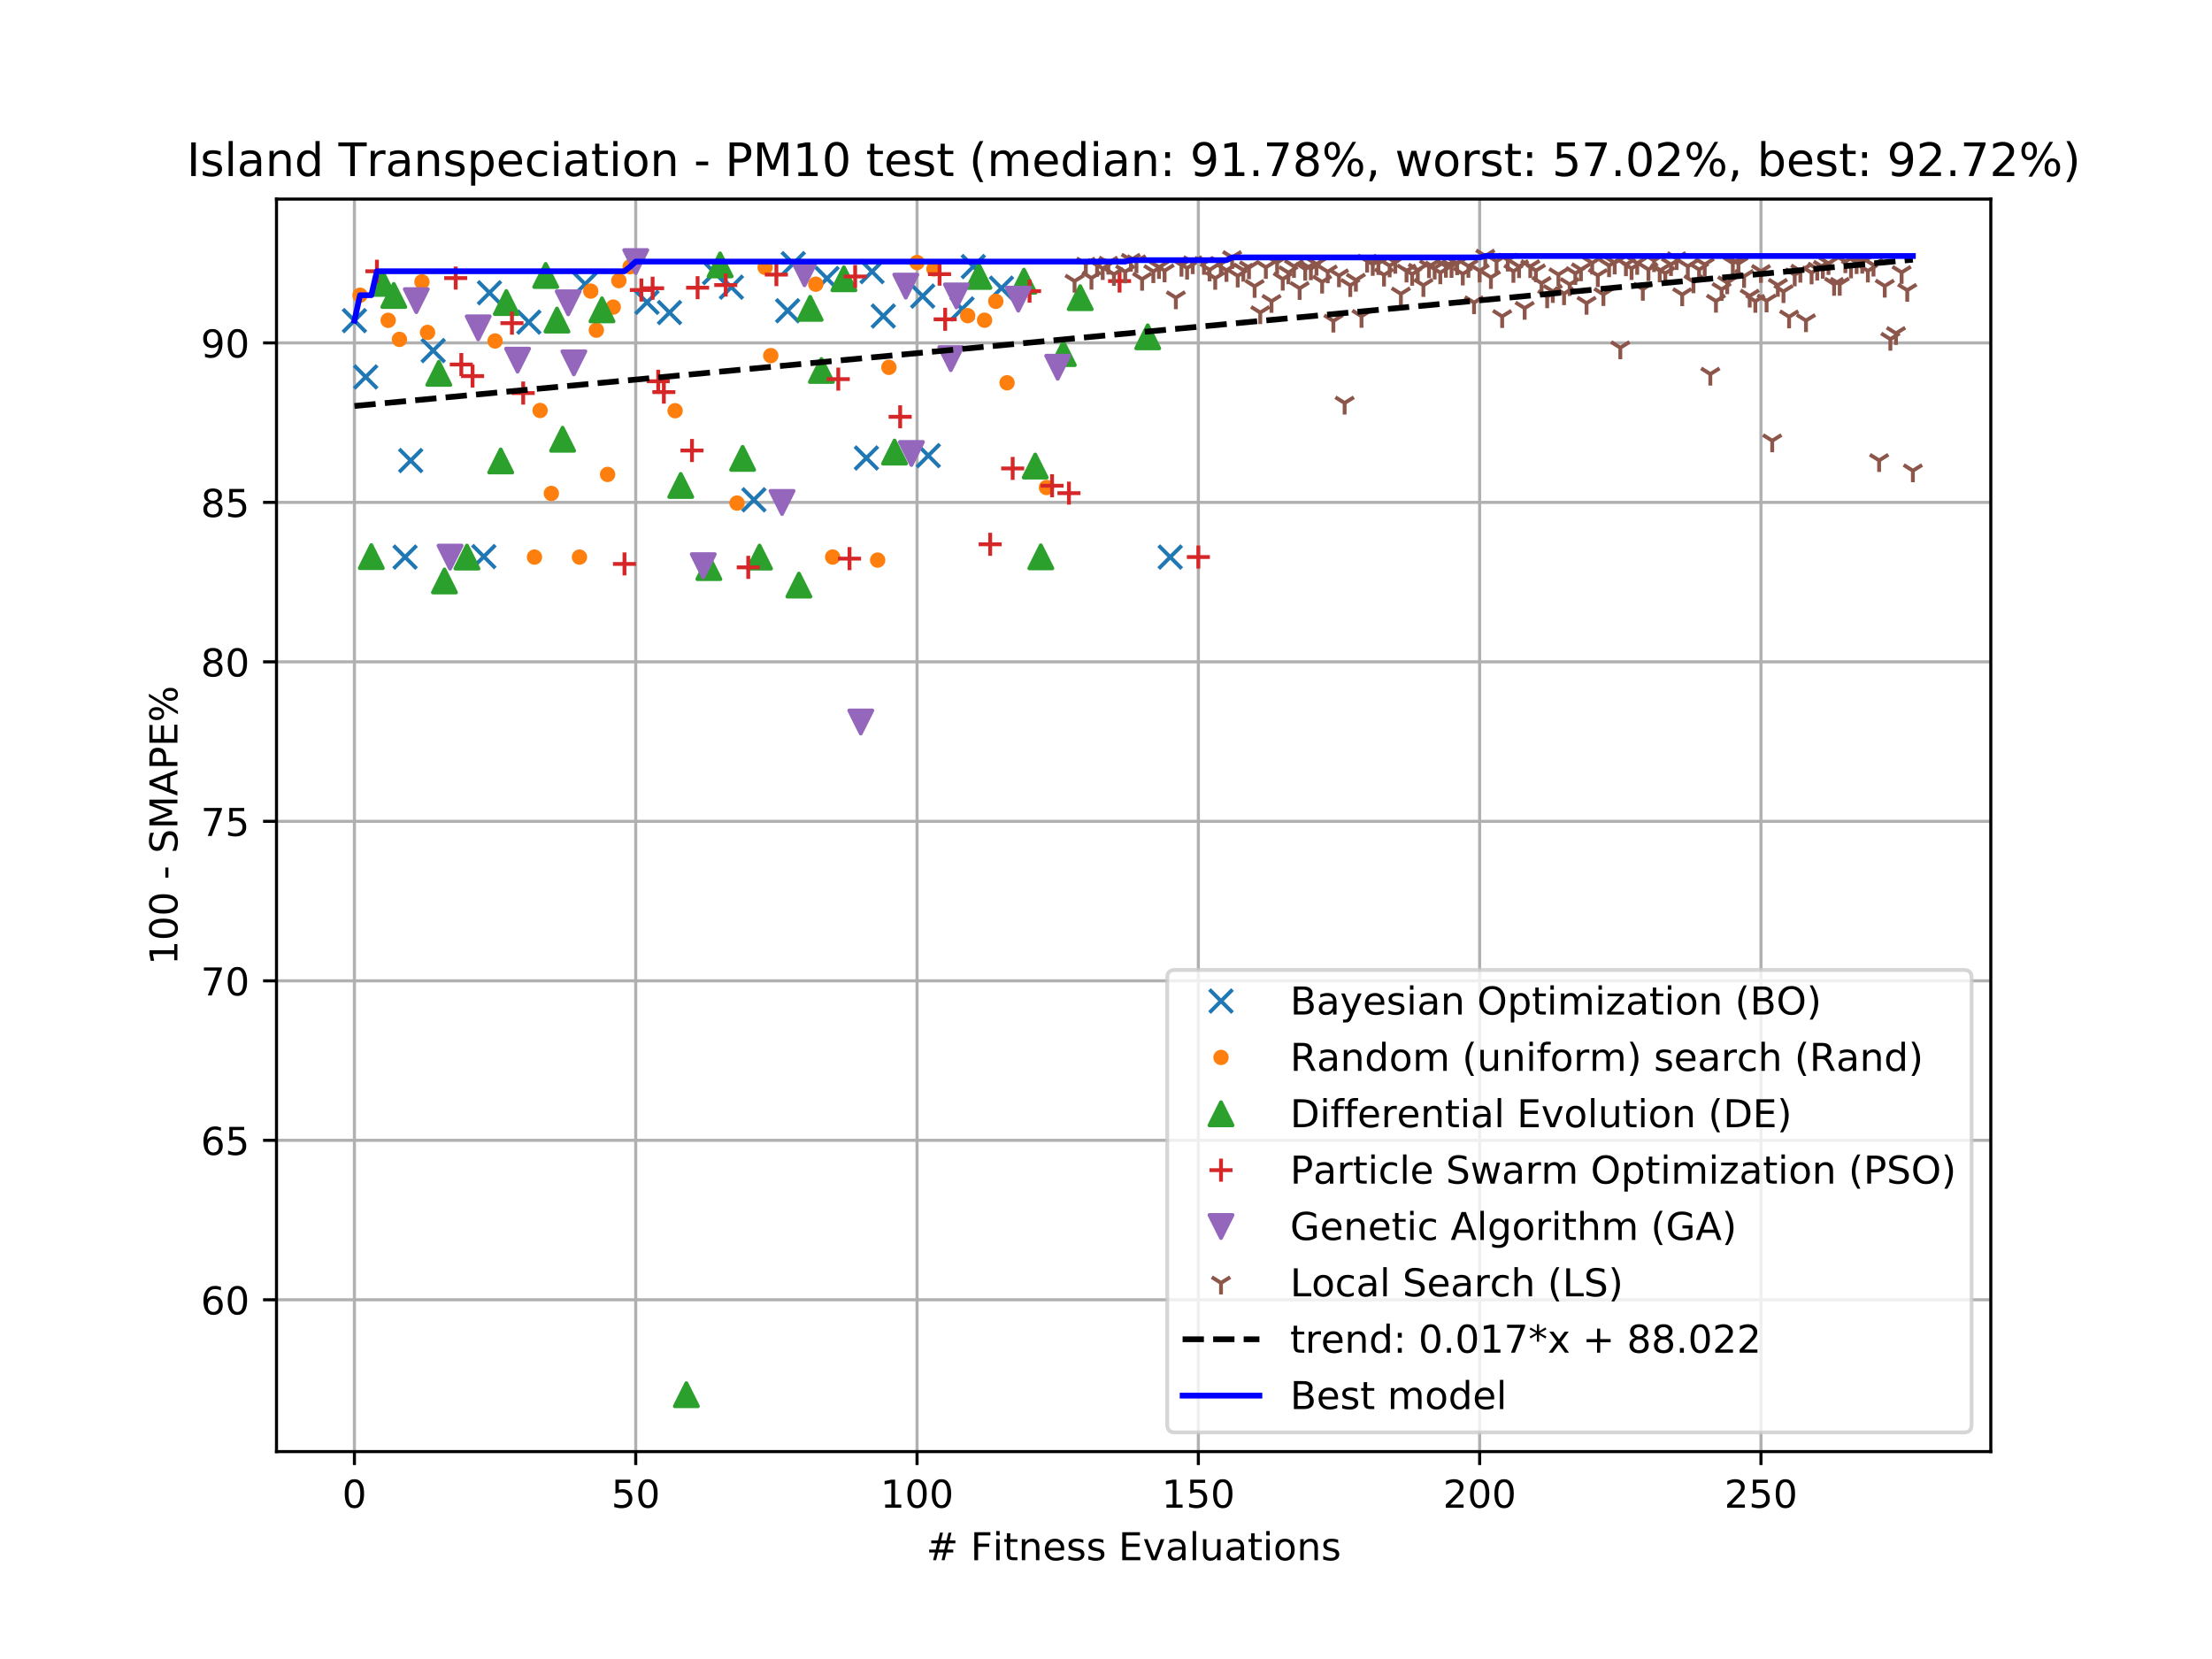 <?xml version="1.0" encoding="utf-8" standalone="no"?>
<!DOCTYPE svg PUBLIC "-//W3C//DTD SVG 1.1//EN"
  "http://www.w3.org/Graphics/SVG/1.1/DTD/svg11.dtd">
<!-- Created with matplotlib (https://matplotlib.org/) -->
<svg height="432pt" version="1.1" viewBox="0 0 576 432" width="576pt" xmlns="http://www.w3.org/2000/svg" xmlns:xlink="http://www.w3.org/1999/xlink">
 <defs>
  <style type="text/css">
*{stroke-linecap:butt;stroke-linejoin:round;white-space:pre;}
  </style>
 </defs>
 <g id="figure_1">
  <g id="patch_1">
   <path d="M 0 432 
L 576 432 
L 576 0 
L 0 0 
z
" style="fill:#ffffff;"/>
  </g>
  <g id="axes_1">
   <g id="patch_2">
    <path d="M 72 378 
L 518.4 378 
L 518.4 51.84 
L 72 51.84 
z
" style="fill:#ffffff;"/>
   </g>
   <g id="matplotlib.axis_1">
    <g id="xtick_1">
     <g id="line2d_1">
      <path clip-path="url(#p2fab1ef639)" d="M 92.291 378 
L 92.291 51.84 
" style="fill:none;stroke:#b0b0b0;stroke-linecap:square;stroke-width:0.8;"/>
     </g>
     <g id="line2d_2">
      <defs>
       <path d="M 0 0 
L 0 3.5 
" id="md3acdf62ec" style="stroke:#000000;stroke-width:0.8;"/>
      </defs>
      <g>
       <use style="stroke:#000000;stroke-width:0.8;" x="92.291" xlink:href="#md3acdf62ec" y="378"/>
      </g>
     </g>
     <g id="text_1">
      <!-- 0 -->
      <defs>
       <path d="M 31.781 66.406 
Q 24.172 66.406 20.328 58.906 
Q 16.5 51.422 16.5 36.375 
Q 16.5 21.391 20.328 13.891 
Q 24.172 6.391 31.781 6.391 
Q 39.453 6.391 43.281 13.891 
Q 47.125 21.391 47.125 36.375 
Q 47.125 51.422 43.281 58.906 
Q 39.453 66.406 31.781 66.406 
z
M 31.781 74.219 
Q 44.047 74.219 50.516 64.516 
Q 56.984 54.828 56.984 36.375 
Q 56.984 17.969 50.516 8.266 
Q 44.047 -1.422 31.781 -1.422 
Q 19.531 -1.422 13.062 8.266 
Q 6.594 17.969 6.594 36.375 
Q 6.594 54.828 13.062 64.516 
Q 19.531 74.219 31.781 74.219 
z
" id="DejaVuSans-48"/>
      </defs>
      <g transform="translate(89.11 392.598)scale(0.1 -0.1)">
       <use xlink:href="#DejaVuSans-48"/>
      </g>
     </g>
    </g>
    <g id="xtick_2">
     <g id="line2d_3">
      <path clip-path="url(#p2fab1ef639)" d="M 165.543 378 
L 165.543 51.84 
" style="fill:none;stroke:#b0b0b0;stroke-linecap:square;stroke-width:0.8;"/>
     </g>
     <g id="line2d_4">
      <g>
       <use style="stroke:#000000;stroke-width:0.8;" x="165.543" xlink:href="#md3acdf62ec" y="378"/>
      </g>
     </g>
     <g id="text_2">
      <!-- 50 -->
      <defs>
       <path d="M 10.797 72.906 
L 49.516 72.906 
L 49.516 64.594 
L 19.828 64.594 
L 19.828 46.734 
Q 21.969 47.469 24.109 47.828 
Q 26.266 48.188 28.422 48.188 
Q 40.625 48.188 47.75 41.5 
Q 54.891 34.812 54.891 23.391 
Q 54.891 11.625 47.562 5.094 
Q 40.234 -1.422 26.906 -1.422 
Q 22.312 -1.422 17.547 -0.641 
Q 12.797 0.141 7.719 1.703 
L 7.719 11.625 
Q 12.109 9.234 16.797 8.062 
Q 21.484 6.891 26.703 6.891 
Q 35.156 6.891 40.078 11.328 
Q 45.016 15.766 45.016 23.391 
Q 45.016 31 40.078 35.438 
Q 35.156 39.891 26.703 39.891 
Q 22.75 39.891 18.812 39.016 
Q 14.891 38.141 10.797 36.281 
z
" id="DejaVuSans-53"/>
      </defs>
      <g transform="translate(159.181 392.598)scale(0.1 -0.1)">
       <use xlink:href="#DejaVuSans-53"/>
       <use x="63.623" xlink:href="#DejaVuSans-48"/>
      </g>
     </g>
    </g>
    <g id="xtick_3">
     <g id="line2d_5">
      <path clip-path="url(#p2fab1ef639)" d="M 238.796 378 
L 238.796 51.84 
" style="fill:none;stroke:#b0b0b0;stroke-linecap:square;stroke-width:0.8;"/>
     </g>
     <g id="line2d_6">
      <g>
       <use style="stroke:#000000;stroke-width:0.8;" x="238.796" xlink:href="#md3acdf62ec" y="378"/>
      </g>
     </g>
     <g id="text_3">
      <!-- 100 -->
      <defs>
       <path d="M 12.406 8.297 
L 28.516 8.297 
L 28.516 63.922 
L 10.984 60.406 
L 10.984 69.391 
L 28.422 72.906 
L 38.281 72.906 
L 38.281 8.297 
L 54.391 8.297 
L 54.391 0 
L 12.406 0 
z
" id="DejaVuSans-49"/>
      </defs>
      <g transform="translate(229.252 392.598)scale(0.1 -0.1)">
       <use xlink:href="#DejaVuSans-49"/>
       <use x="63.623" xlink:href="#DejaVuSans-48"/>
       <use x="127.246" xlink:href="#DejaVuSans-48"/>
      </g>
     </g>
    </g>
    <g id="xtick_4">
     <g id="line2d_7">
      <path clip-path="url(#p2fab1ef639)" d="M 312.048 378 
L 312.048 51.84 
" style="fill:none;stroke:#b0b0b0;stroke-linecap:square;stroke-width:0.8;"/>
     </g>
     <g id="line2d_8">
      <g>
       <use style="stroke:#000000;stroke-width:0.8;" x="312.048" xlink:href="#md3acdf62ec" y="378"/>
      </g>
     </g>
     <g id="text_4">
      <!-- 150 -->
      <g transform="translate(302.504 392.598)scale(0.1 -0.1)">
       <use xlink:href="#DejaVuSans-49"/>
       <use x="63.623" xlink:href="#DejaVuSans-53"/>
       <use x="127.246" xlink:href="#DejaVuSans-48"/>
      </g>
     </g>
    </g>
    <g id="xtick_5">
     <g id="line2d_9">
      <path clip-path="url(#p2fab1ef639)" d="M 385.3 378 
L 385.3 51.84 
" style="fill:none;stroke:#b0b0b0;stroke-linecap:square;stroke-width:0.8;"/>
     </g>
     <g id="line2d_10">
      <g>
       <use style="stroke:#000000;stroke-width:0.8;" x="385.3" xlink:href="#md3acdf62ec" y="378"/>
      </g>
     </g>
     <g id="text_5">
      <!-- 200 -->
      <defs>
       <path d="M 19.188 8.297 
L 53.609 8.297 
L 53.609 0 
L 7.328 0 
L 7.328 8.297 
Q 12.938 14.109 22.625 23.891 
Q 32.328 33.688 34.812 36.531 
Q 39.547 41.844 41.422 45.531 
Q 43.312 49.219 43.312 52.781 
Q 43.312 58.594 39.234 62.25 
Q 35.156 65.922 28.609 65.922 
Q 23.969 65.922 18.812 64.312 
Q 13.672 62.703 7.812 59.422 
L 7.812 69.391 
Q 13.766 71.781 18.938 73 
Q 24.125 74.219 28.422 74.219 
Q 39.75 74.219 46.484 68.547 
Q 53.219 62.891 53.219 53.422 
Q 53.219 48.922 51.531 44.891 
Q 49.859 40.875 45.406 35.406 
Q 44.188 33.984 37.641 27.219 
Q 31.109 20.453 19.188 8.297 
z
" id="DejaVuSans-50"/>
      </defs>
      <g transform="translate(375.757 392.598)scale(0.1 -0.1)">
       <use xlink:href="#DejaVuSans-50"/>
       <use x="63.623" xlink:href="#DejaVuSans-48"/>
       <use x="127.246" xlink:href="#DejaVuSans-48"/>
      </g>
     </g>
    </g>
    <g id="xtick_6">
     <g id="line2d_11">
      <path clip-path="url(#p2fab1ef639)" d="M 458.553 378 
L 458.553 51.84 
" style="fill:none;stroke:#b0b0b0;stroke-linecap:square;stroke-width:0.8;"/>
     </g>
     <g id="line2d_12">
      <g>
       <use style="stroke:#000000;stroke-width:0.8;" x="458.553" xlink:href="#md3acdf62ec" y="378"/>
      </g>
     </g>
     <g id="text_6">
      <!-- 250 -->
      <g transform="translate(449.009 392.598)scale(0.1 -0.1)">
       <use xlink:href="#DejaVuSans-50"/>
       <use x="63.623" xlink:href="#DejaVuSans-53"/>
       <use x="127.246" xlink:href="#DejaVuSans-48"/>
      </g>
     </g>
    </g>
    <g id="text_7">
     <!-- # Fitness Evaluations -->
     <defs>
      <path d="M 51.125 44 
L 36.922 44 
L 32.812 27.688 
L 47.125 27.688 
z
M 43.797 71.781 
L 38.719 51.516 
L 52.984 51.516 
L 58.109 71.781 
L 65.922 71.781 
L 60.891 51.516 
L 76.125 51.516 
L 76.125 44 
L 58.984 44 
L 54.984 27.688 
L 70.516 27.688 
L 70.516 20.219 
L 53.078 20.219 
L 48 0 
L 40.188 0 
L 45.219 20.219 
L 30.906 20.219 
L 25.875 0 
L 18.016 0 
L 23.094 20.219 
L 7.719 20.219 
L 7.719 27.688 
L 24.906 27.688 
L 29 44 
L 13.281 44 
L 13.281 51.516 
L 30.906 51.516 
L 35.891 71.781 
z
" id="DejaVuSans-35"/>
      <path id="DejaVuSans-32"/>
      <path d="M 9.812 72.906 
L 51.703 72.906 
L 51.703 64.594 
L 19.672 64.594 
L 19.672 43.109 
L 48.578 43.109 
L 48.578 34.812 
L 19.672 34.812 
L 19.672 0 
L 9.812 0 
z
" id="DejaVuSans-70"/>
      <path d="M 9.422 54.688 
L 18.406 54.688 
L 18.406 0 
L 9.422 0 
z
M 9.422 75.984 
L 18.406 75.984 
L 18.406 64.594 
L 9.422 64.594 
z
" id="DejaVuSans-105"/>
      <path d="M 18.312 70.219 
L 18.312 54.688 
L 36.812 54.688 
L 36.812 47.703 
L 18.312 47.703 
L 18.312 18.016 
Q 18.312 11.328 20.141 9.422 
Q 21.969 7.516 27.594 7.516 
L 36.812 7.516 
L 36.812 0 
L 27.594 0 
Q 17.188 0 13.234 3.875 
Q 9.281 7.766 9.281 18.016 
L 9.281 47.703 
L 2.688 47.703 
L 2.688 54.688 
L 9.281 54.688 
L 9.281 70.219 
z
" id="DejaVuSans-116"/>
      <path d="M 54.891 33.016 
L 54.891 0 
L 45.906 0 
L 45.906 32.719 
Q 45.906 40.484 42.875 44.328 
Q 39.844 48.188 33.797 48.188 
Q 26.516 48.188 22.312 43.547 
Q 18.109 38.922 18.109 30.906 
L 18.109 0 
L 9.078 0 
L 9.078 54.688 
L 18.109 54.688 
L 18.109 46.188 
Q 21.344 51.125 25.703 53.562 
Q 30.078 56 35.797 56 
Q 45.219 56 50.047 50.172 
Q 54.891 44.344 54.891 33.016 
z
" id="DejaVuSans-110"/>
      <path d="M 56.203 29.594 
L 56.203 25.203 
L 14.891 25.203 
Q 15.484 15.922 20.484 11.062 
Q 25.484 6.203 34.422 6.203 
Q 39.594 6.203 44.453 7.469 
Q 49.312 8.734 54.109 11.281 
L 54.109 2.781 
Q 49.266 0.734 44.188 -0.344 
Q 39.109 -1.422 33.891 -1.422 
Q 20.797 -1.422 13.156 6.188 
Q 5.516 13.812 5.516 26.812 
Q 5.516 40.234 12.766 48.109 
Q 20.016 56 32.328 56 
Q 43.359 56 49.781 48.891 
Q 56.203 41.797 56.203 29.594 
z
M 47.219 32.234 
Q 47.125 39.594 43.094 43.984 
Q 39.062 48.391 32.422 48.391 
Q 24.906 48.391 20.391 44.141 
Q 15.875 39.891 15.188 32.172 
z
" id="DejaVuSans-101"/>
      <path d="M 44.281 53.078 
L 44.281 44.578 
Q 40.484 46.531 36.375 47.5 
Q 32.281 48.484 27.875 48.484 
Q 21.188 48.484 17.844 46.438 
Q 14.5 44.391 14.5 40.281 
Q 14.5 37.156 16.891 35.375 
Q 19.281 33.594 26.516 31.984 
L 29.594 31.297 
Q 39.156 29.25 43.188 25.516 
Q 47.219 21.781 47.219 15.094 
Q 47.219 7.469 41.188 3.016 
Q 35.156 -1.422 24.609 -1.422 
Q 20.219 -1.422 15.453 -0.562 
Q 10.688 0.297 5.422 2 
L 5.422 11.281 
Q 10.406 8.688 15.234 7.391 
Q 20.062 6.109 24.812 6.109 
Q 31.156 6.109 34.562 8.281 
Q 37.984 10.453 37.984 14.406 
Q 37.984 18.062 35.516 20.016 
Q 33.062 21.969 24.703 23.781 
L 21.578 24.516 
Q 13.234 26.266 9.516 29.906 
Q 5.812 33.547 5.812 39.891 
Q 5.812 47.609 11.281 51.797 
Q 16.75 56 26.812 56 
Q 31.781 56 36.172 55.266 
Q 40.578 54.547 44.281 53.078 
z
" id="DejaVuSans-115"/>
      <path d="M 9.812 72.906 
L 55.906 72.906 
L 55.906 64.594 
L 19.672 64.594 
L 19.672 43.016 
L 54.391 43.016 
L 54.391 34.719 
L 19.672 34.719 
L 19.672 8.297 
L 56.781 8.297 
L 56.781 0 
L 9.812 0 
z
" id="DejaVuSans-69"/>
      <path d="M 2.984 54.688 
L 12.5 54.688 
L 29.594 8.797 
L 46.688 54.688 
L 56.203 54.688 
L 35.688 0 
L 23.484 0 
z
" id="DejaVuSans-118"/>
      <path d="M 34.281 27.484 
Q 23.391 27.484 19.188 25 
Q 14.984 22.516 14.984 16.5 
Q 14.984 11.719 18.141 8.906 
Q 21.297 6.109 26.703 6.109 
Q 34.188 6.109 38.703 11.406 
Q 43.219 16.703 43.219 25.484 
L 43.219 27.484 
z
M 52.203 31.203 
L 52.203 0 
L 43.219 0 
L 43.219 8.297 
Q 40.141 3.328 35.547 0.953 
Q 30.953 -1.422 24.312 -1.422 
Q 15.922 -1.422 10.953 3.297 
Q 6 8.016 6 15.922 
Q 6 25.141 12.172 29.828 
Q 18.359 34.516 30.609 34.516 
L 43.219 34.516 
L 43.219 35.406 
Q 43.219 41.609 39.141 45 
Q 35.062 48.391 27.688 48.391 
Q 23 48.391 18.547 47.266 
Q 14.109 46.141 10.016 43.891 
L 10.016 52.203 
Q 14.938 54.109 19.578 55.047 
Q 24.219 56 28.609 56 
Q 40.484 56 46.344 49.844 
Q 52.203 43.703 52.203 31.203 
z
" id="DejaVuSans-97"/>
      <path d="M 9.422 75.984 
L 18.406 75.984 
L 18.406 0 
L 9.422 0 
z
" id="DejaVuSans-108"/>
      <path d="M 8.5 21.578 
L 8.5 54.688 
L 17.484 54.688 
L 17.484 21.922 
Q 17.484 14.156 20.5 10.266 
Q 23.531 6.391 29.594 6.391 
Q 36.859 6.391 41.078 11.031 
Q 45.312 15.672 45.312 23.688 
L 45.312 54.688 
L 54.297 54.688 
L 54.297 0 
L 45.312 0 
L 45.312 8.406 
Q 42.047 3.422 37.719 1 
Q 33.406 -1.422 27.688 -1.422 
Q 18.266 -1.422 13.375 4.438 
Q 8.5 10.297 8.5 21.578 
z
M 31.109 56 
z
" id="DejaVuSans-117"/>
      <path d="M 30.609 48.391 
Q 23.391 48.391 19.188 42.75 
Q 14.984 37.109 14.984 27.297 
Q 14.984 17.484 19.156 11.844 
Q 23.344 6.203 30.609 6.203 
Q 37.797 6.203 41.984 11.859 
Q 46.188 17.531 46.188 27.297 
Q 46.188 37.016 41.984 42.703 
Q 37.797 48.391 30.609 48.391 
z
M 30.609 56 
Q 42.328 56 49.016 48.375 
Q 55.719 40.766 55.719 27.297 
Q 55.719 13.875 49.016 6.219 
Q 42.328 -1.422 30.609 -1.422 
Q 18.844 -1.422 12.172 6.219 
Q 5.516 13.875 5.516 27.297 
Q 5.516 40.766 12.172 48.375 
Q 18.844 56 30.609 56 
z
" id="DejaVuSans-111"/>
     </defs>
     <g transform="translate(241.171 406.277)scale(0.1 -0.1)">
      <use xlink:href="#DejaVuSans-35"/>
      <use x="83.789" xlink:href="#DejaVuSans-32"/>
      <use x="115.576" xlink:href="#DejaVuSans-70"/>
      <use x="172.986" xlink:href="#DejaVuSans-105"/>
      <use x="200.77" xlink:href="#DejaVuSans-116"/>
      <use x="239.979" xlink:href="#DejaVuSans-110"/>
      <use x="303.357" xlink:href="#DejaVuSans-101"/>
      <use x="364.881" xlink:href="#DejaVuSans-115"/>
      <use x="416.98" xlink:href="#DejaVuSans-115"/>
      <use x="469.08" xlink:href="#DejaVuSans-32"/>
      <use x="500.867" xlink:href="#DejaVuSans-69"/>
      <use x="564.051" xlink:href="#DejaVuSans-118"/>
      <use x="623.23" xlink:href="#DejaVuSans-97"/>
      <use x="684.51" xlink:href="#DejaVuSans-108"/>
      <use x="712.293" xlink:href="#DejaVuSans-117"/>
      <use x="775.672" xlink:href="#DejaVuSans-97"/>
      <use x="836.951" xlink:href="#DejaVuSans-116"/>
      <use x="876.16" xlink:href="#DejaVuSans-105"/>
      <use x="903.943" xlink:href="#DejaVuSans-111"/>
      <use x="965.125" xlink:href="#DejaVuSans-110"/>
      <use x="1028.504" xlink:href="#DejaVuSans-115"/>
     </g>
    </g>
   </g>
   <g id="matplotlib.axis_2">
    <g id="ytick_1">
     <g id="line2d_13">
      <path clip-path="url(#p2fab1ef639)" d="M 72 338.462 
L 518.4 338.462 
" style="fill:none;stroke:#b0b0b0;stroke-linecap:square;stroke-width:0.8;"/>
     </g>
     <g id="line2d_14">
      <defs>
       <path d="M 0 0 
L -3.5 0 
" id="m6585867f1d" style="stroke:#000000;stroke-width:0.8;"/>
      </defs>
      <g>
       <use style="stroke:#000000;stroke-width:0.8;" x="72" xlink:href="#m6585867f1d" y="338.462"/>
      </g>
     </g>
     <g id="text_8">
      <!-- 60 -->
      <defs>
       <path d="M 33.016 40.375 
Q 26.375 40.375 22.484 35.828 
Q 18.609 31.297 18.609 23.391 
Q 18.609 15.531 22.484 10.953 
Q 26.375 6.391 33.016 6.391 
Q 39.656 6.391 43.531 10.953 
Q 47.406 15.531 47.406 23.391 
Q 47.406 31.297 43.531 35.828 
Q 39.656 40.375 33.016 40.375 
z
M 52.594 71.297 
L 52.594 62.312 
Q 48.875 64.062 45.094 64.984 
Q 41.312 65.922 37.594 65.922 
Q 27.828 65.922 22.672 59.328 
Q 17.531 52.734 16.797 39.406 
Q 19.672 43.656 24.016 45.922 
Q 28.375 48.188 33.594 48.188 
Q 44.578 48.188 50.953 41.516 
Q 57.328 34.859 57.328 23.391 
Q 57.328 12.156 50.688 5.359 
Q 44.047 -1.422 33.016 -1.422 
Q 20.359 -1.422 13.672 8.266 
Q 6.984 17.969 6.984 36.375 
Q 6.984 53.656 15.188 63.938 
Q 23.391 74.219 37.203 74.219 
Q 40.922 74.219 44.703 73.484 
Q 48.484 72.75 52.594 71.297 
z
" id="DejaVuSans-54"/>
      </defs>
      <g transform="translate(52.275 342.262)scale(0.1 -0.1)">
       <use xlink:href="#DejaVuSans-54"/>
       <use x="63.623" xlink:href="#DejaVuSans-48"/>
      </g>
     </g>
    </g>
    <g id="ytick_2">
     <g id="line2d_15">
      <path clip-path="url(#p2fab1ef639)" d="M 72 296.933 
L 518.4 296.933 
" style="fill:none;stroke:#b0b0b0;stroke-linecap:square;stroke-width:0.8;"/>
     </g>
     <g id="line2d_16">
      <g>
       <use style="stroke:#000000;stroke-width:0.8;" x="72" xlink:href="#m6585867f1d" y="296.933"/>
      </g>
     </g>
     <g id="text_9">
      <!-- 65 -->
      <g transform="translate(52.275 300.733)scale(0.1 -0.1)">
       <use xlink:href="#DejaVuSans-54"/>
       <use x="63.623" xlink:href="#DejaVuSans-53"/>
      </g>
     </g>
    </g>
    <g id="ytick_3">
     <g id="line2d_17">
      <path clip-path="url(#p2fab1ef639)" d="M 72 255.404 
L 518.4 255.404 
" style="fill:none;stroke:#b0b0b0;stroke-linecap:square;stroke-width:0.8;"/>
     </g>
     <g id="line2d_18">
      <g>
       <use style="stroke:#000000;stroke-width:0.8;" x="72" xlink:href="#m6585867f1d" y="255.404"/>
      </g>
     </g>
     <g id="text_10">
      <!-- 70 -->
      <defs>
       <path d="M 8.203 72.906 
L 55.078 72.906 
L 55.078 68.703 
L 28.609 0 
L 18.312 0 
L 43.219 64.594 
L 8.203 64.594 
z
" id="DejaVuSans-55"/>
      </defs>
      <g transform="translate(52.275 259.204)scale(0.1 -0.1)">
       <use xlink:href="#DejaVuSans-55"/>
       <use x="63.623" xlink:href="#DejaVuSans-48"/>
      </g>
     </g>
    </g>
    <g id="ytick_4">
     <g id="line2d_19">
      <path clip-path="url(#p2fab1ef639)" d="M 72 213.875 
L 518.4 213.875 
" style="fill:none;stroke:#b0b0b0;stroke-linecap:square;stroke-width:0.8;"/>
     </g>
     <g id="line2d_20">
      <g>
       <use style="stroke:#000000;stroke-width:0.8;" x="72" xlink:href="#m6585867f1d" y="213.875"/>
      </g>
     </g>
     <g id="text_11">
      <!-- 75 -->
      <g transform="translate(52.275 217.675)scale(0.1 -0.1)">
       <use xlink:href="#DejaVuSans-55"/>
       <use x="63.623" xlink:href="#DejaVuSans-53"/>
      </g>
     </g>
    </g>
    <g id="ytick_5">
     <g id="line2d_21">
      <path clip-path="url(#p2fab1ef639)" d="M 72 172.346 
L 518.4 172.346 
" style="fill:none;stroke:#b0b0b0;stroke-linecap:square;stroke-width:0.8;"/>
     </g>
     <g id="line2d_22">
      <g>
       <use style="stroke:#000000;stroke-width:0.8;" x="72" xlink:href="#m6585867f1d" y="172.346"/>
      </g>
     </g>
     <g id="text_12">
      <!-- 80 -->
      <defs>
       <path d="M 31.781 34.625 
Q 24.75 34.625 20.719 30.859 
Q 16.703 27.094 16.703 20.516 
Q 16.703 13.922 20.719 10.156 
Q 24.75 6.391 31.781 6.391 
Q 38.812 6.391 42.859 10.172 
Q 46.922 13.969 46.922 20.516 
Q 46.922 27.094 42.891 30.859 
Q 38.875 34.625 31.781 34.625 
z
M 21.922 38.812 
Q 15.578 40.375 12.031 44.719 
Q 8.5 49.078 8.5 55.328 
Q 8.5 64.062 14.719 69.141 
Q 20.953 74.219 31.781 74.219 
Q 42.672 74.219 48.875 69.141 
Q 55.078 64.062 55.078 55.328 
Q 55.078 49.078 51.531 44.719 
Q 48 40.375 41.703 38.812 
Q 48.828 37.156 52.797 32.312 
Q 56.781 27.484 56.781 20.516 
Q 56.781 9.906 50.312 4.234 
Q 43.844 -1.422 31.781 -1.422 
Q 19.734 -1.422 13.25 4.234 
Q 6.781 9.906 6.781 20.516 
Q 6.781 27.484 10.781 32.312 
Q 14.797 37.156 21.922 38.812 
z
M 18.312 54.391 
Q 18.312 48.734 21.844 45.562 
Q 25.391 42.391 31.781 42.391 
Q 38.141 42.391 41.719 45.562 
Q 45.312 48.734 45.312 54.391 
Q 45.312 60.062 41.719 63.234 
Q 38.141 66.406 31.781 66.406 
Q 25.391 66.406 21.844 63.234 
Q 18.312 60.062 18.312 54.391 
z
" id="DejaVuSans-56"/>
      </defs>
      <g transform="translate(52.275 176.146)scale(0.1 -0.1)">
       <use xlink:href="#DejaVuSans-56"/>
       <use x="63.623" xlink:href="#DejaVuSans-48"/>
      </g>
     </g>
    </g>
    <g id="ytick_6">
     <g id="line2d_23">
      <path clip-path="url(#p2fab1ef639)" d="M 72 130.817 
L 518.4 130.817 
" style="fill:none;stroke:#b0b0b0;stroke-linecap:square;stroke-width:0.8;"/>
     </g>
     <g id="line2d_24">
      <g>
       <use style="stroke:#000000;stroke-width:0.8;" x="72" xlink:href="#m6585867f1d" y="130.817"/>
      </g>
     </g>
     <g id="text_13">
      <!-- 85 -->
      <g transform="translate(52.275 134.617)scale(0.1 -0.1)">
       <use xlink:href="#DejaVuSans-56"/>
       <use x="63.623" xlink:href="#DejaVuSans-53"/>
      </g>
     </g>
    </g>
    <g id="ytick_7">
     <g id="line2d_25">
      <path clip-path="url(#p2fab1ef639)" d="M 72 89.288 
L 518.4 89.288 
" style="fill:none;stroke:#b0b0b0;stroke-linecap:square;stroke-width:0.8;"/>
     </g>
     <g id="line2d_26">
      <g>
       <use style="stroke:#000000;stroke-width:0.8;" x="72" xlink:href="#m6585867f1d" y="89.288"/>
      </g>
     </g>
     <g id="text_14">
      <!-- 90 -->
      <defs>
       <path d="M 10.984 1.516 
L 10.984 10.5 
Q 14.703 8.734 18.5 7.812 
Q 22.312 6.891 25.984 6.891 
Q 35.75 6.891 40.891 13.453 
Q 46.047 20.016 46.781 33.406 
Q 43.953 29.203 39.594 26.953 
Q 35.25 24.703 29.984 24.703 
Q 19.047 24.703 12.672 31.312 
Q 6.297 37.938 6.297 49.422 
Q 6.297 60.641 12.938 67.422 
Q 19.578 74.219 30.609 74.219 
Q 43.266 74.219 49.922 64.516 
Q 56.594 54.828 56.594 36.375 
Q 56.594 19.141 48.406 8.859 
Q 40.234 -1.422 26.422 -1.422 
Q 22.703 -1.422 18.891 -0.688 
Q 15.094 0.047 10.984 1.516 
z
M 30.609 32.422 
Q 37.25 32.422 41.125 36.953 
Q 45.016 41.5 45.016 49.422 
Q 45.016 57.281 41.125 61.844 
Q 37.25 66.406 30.609 66.406 
Q 23.969 66.406 20.094 61.844 
Q 16.219 57.281 16.219 49.422 
Q 16.219 41.5 20.094 36.953 
Q 23.969 32.422 30.609 32.422 
z
" id="DejaVuSans-57"/>
      </defs>
      <g transform="translate(52.275 93.088)scale(0.1 -0.1)">
       <use xlink:href="#DejaVuSans-57"/>
       <use x="63.623" xlink:href="#DejaVuSans-48"/>
      </g>
     </g>
    </g>
    <g id="text_15">
     <!-- 100 - SMAPE% -->
     <defs>
      <path d="M 4.891 31.391 
L 31.203 31.391 
L 31.203 23.391 
L 4.891 23.391 
z
" id="DejaVuSans-45"/>
      <path d="M 53.516 70.516 
L 53.516 60.891 
Q 47.906 63.578 42.922 64.891 
Q 37.938 66.219 33.297 66.219 
Q 25.25 66.219 20.875 63.094 
Q 16.5 59.969 16.5 54.203 
Q 16.5 49.359 19.406 46.891 
Q 22.312 44.438 30.422 42.922 
L 36.375 41.703 
Q 47.406 39.594 52.656 34.297 
Q 57.906 29 57.906 20.125 
Q 57.906 9.516 50.797 4.047 
Q 43.703 -1.422 29.984 -1.422 
Q 24.812 -1.422 18.969 -0.25 
Q 13.141 0.922 6.891 3.219 
L 6.891 13.375 
Q 12.891 10.016 18.656 8.297 
Q 24.422 6.594 29.984 6.594 
Q 38.422 6.594 43.016 9.906 
Q 47.609 13.234 47.609 19.391 
Q 47.609 24.75 44.312 27.781 
Q 41.016 30.812 33.5 32.328 
L 27.484 33.5 
Q 16.453 35.688 11.516 40.375 
Q 6.594 45.062 6.594 53.422 
Q 6.594 63.094 13.406 68.656 
Q 20.219 74.219 32.172 74.219 
Q 37.312 74.219 42.625 73.281 
Q 47.953 72.359 53.516 70.516 
z
" id="DejaVuSans-83"/>
      <path d="M 9.812 72.906 
L 24.516 72.906 
L 43.109 23.297 
L 61.812 72.906 
L 76.516 72.906 
L 76.516 0 
L 66.891 0 
L 66.891 64.016 
L 48.094 14.016 
L 38.188 14.016 
L 19.391 64.016 
L 19.391 0 
L 9.812 0 
z
" id="DejaVuSans-77"/>
      <path d="M 34.188 63.188 
L 20.797 26.906 
L 47.609 26.906 
z
M 28.609 72.906 
L 39.797 72.906 
L 67.578 0 
L 57.328 0 
L 50.688 18.703 
L 17.828 18.703 
L 11.188 0 
L 0.781 0 
z
" id="DejaVuSans-65"/>
      <path d="M 19.672 64.797 
L 19.672 37.406 
L 32.078 37.406 
Q 38.969 37.406 42.719 40.969 
Q 46.484 44.531 46.484 51.125 
Q 46.484 57.672 42.719 61.234 
Q 38.969 64.797 32.078 64.797 
z
M 9.812 72.906 
L 32.078 72.906 
Q 44.344 72.906 50.609 67.359 
Q 56.891 61.812 56.891 51.125 
Q 56.891 40.328 50.609 34.812 
Q 44.344 29.297 32.078 29.297 
L 19.672 29.297 
L 19.672 0 
L 9.812 0 
z
" id="DejaVuSans-80"/>
      <path d="M 72.703 32.078 
Q 68.453 32.078 66.031 28.469 
Q 63.625 24.859 63.625 18.406 
Q 63.625 12.062 66.031 8.422 
Q 68.453 4.781 72.703 4.781 
Q 76.859 4.781 79.266 8.422 
Q 81.688 12.062 81.688 18.406 
Q 81.688 24.812 79.266 28.438 
Q 76.859 32.078 72.703 32.078 
z
M 72.703 38.281 
Q 80.422 38.281 84.953 32.906 
Q 89.5 27.547 89.5 18.406 
Q 89.5 9.281 84.938 3.922 
Q 80.375 -1.422 72.703 -1.422 
Q 64.891 -1.422 60.344 3.922 
Q 55.812 9.281 55.812 18.406 
Q 55.812 27.594 60.375 32.938 
Q 64.938 38.281 72.703 38.281 
z
M 22.312 68.016 
Q 18.109 68.016 15.688 64.375 
Q 13.281 60.75 13.281 54.391 
Q 13.281 47.953 15.672 44.328 
Q 18.062 40.719 22.312 40.719 
Q 26.562 40.719 28.969 44.328 
Q 31.391 47.953 31.391 54.391 
Q 31.391 60.688 28.953 64.344 
Q 26.516 68.016 22.312 68.016 
z
M 66.406 74.219 
L 74.219 74.219 
L 28.609 -1.422 
L 20.797 -1.422 
z
M 22.312 74.219 
Q 30.031 74.219 34.609 68.875 
Q 39.203 63.531 39.203 54.391 
Q 39.203 45.172 34.641 39.844 
Q 30.078 34.516 22.312 34.516 
Q 14.547 34.516 10.031 39.859 
Q 5.516 45.219 5.516 54.391 
Q 5.516 63.484 10.047 68.844 
Q 14.594 74.219 22.312 74.219 
z
" id="DejaVuSans-37"/>
     </defs>
     <g transform="translate(46.195 251.279)rotate(-90)scale(0.1 -0.1)">
      <use xlink:href="#DejaVuSans-49"/>
      <use x="63.623" xlink:href="#DejaVuSans-48"/>
      <use x="127.246" xlink:href="#DejaVuSans-48"/>
      <use x="190.869" xlink:href="#DejaVuSans-32"/>
      <use x="222.656" xlink:href="#DejaVuSans-45"/>
      <use x="258.74" xlink:href="#DejaVuSans-32"/>
      <use x="290.527" xlink:href="#DejaVuSans-83"/>
      <use x="354.004" xlink:href="#DejaVuSans-77"/>
      <use x="440.283" xlink:href="#DejaVuSans-65"/>
      <use x="508.691" xlink:href="#DejaVuSans-80"/>
      <use x="568.994" xlink:href="#DejaVuSans-69"/>
      <use x="632.178" xlink:href="#DejaVuSans-37"/>
     </g>
    </g>
   </g>
   <g id="line2d_27">
    <defs>
     <path d="M -3 3 
L 3 -3 
M -3 -3 
L 3 3 
" id="mae06dc96de" style="stroke:#1f77b4;"/>
    </defs>
    <g clip-path="url(#p2fab1ef639)">
     <use style="fill:#1f77b4;stroke:#1f77b4;" x="92.291" xlink:href="#mae06dc96de" y="83.49"/>
     <use style="fill:#1f77b4;stroke:#1f77b4;" x="95.221" xlink:href="#mae06dc96de" y="98.16"/>
     <use style="fill:#1f77b4;stroke:#1f77b4;" x="105.476" xlink:href="#mae06dc96de" y="145.067"/>
     <use style="fill:#1f77b4;stroke:#1f77b4;" x="106.941" xlink:href="#mae06dc96de" y="119.929"/>
     <use style="fill:#1f77b4;stroke:#1f77b4;" x="112.802" xlink:href="#mae06dc96de" y="91.297"/>
     <use style="fill:#1f77b4;stroke:#1f77b4;" x="125.987" xlink:href="#mae06dc96de" y="144.937"/>
     <use style="fill:#1f77b4;stroke:#1f77b4;" x="127.452" xlink:href="#mae06dc96de" y="76.232"/>
     <use style="fill:#1f77b4;stroke:#1f77b4;" x="137.707" xlink:href="#mae06dc96de" y="83.886"/>
     <use style="fill:#1f77b4;stroke:#1f77b4;" x="152.358" xlink:href="#mae06dc96de" y="73.982"/>
     <use style="fill:#1f77b4;stroke:#1f77b4;" x="168.473" xlink:href="#mae06dc96de" y="78.724"/>
     <use style="fill:#1f77b4;stroke:#1f77b4;" x="174.334" xlink:href="#mae06dc96de" y="81.389"/>
     <use style="fill:#1f77b4;stroke:#1f77b4;" x="186.054" xlink:href="#mae06dc96de" y="70.992"/>
     <use style="fill:#1f77b4;stroke:#1f77b4;" x="190.449" xlink:href="#mae06dc96de" y="74.784"/>
     <use style="fill:#1f77b4;stroke:#1f77b4;" x="196.309" xlink:href="#mae06dc96de" y="130.152"/>
     <use style="fill:#1f77b4;stroke:#1f77b4;" x="205.1" xlink:href="#mae06dc96de" y="80.917"/>
     <use style="fill:#1f77b4;stroke:#1f77b4;" x="206.565" xlink:href="#mae06dc96de" y="68.655"/>
     <use style="fill:#1f77b4;stroke:#1f77b4;" x="215.355" xlink:href="#mae06dc96de" y="72.525"/>
     <use style="fill:#1f77b4;stroke:#1f77b4;" x="225.61" xlink:href="#mae06dc96de" y="119.263"/>
     <use style="fill:#1f77b4;stroke:#1f77b4;" x="227.075" xlink:href="#mae06dc96de" y="70.73"/>
     <use style="fill:#1f77b4;stroke:#1f77b4;" x="230.005" xlink:href="#mae06dc96de" y="82.297"/>
     <use style="fill:#1f77b4;stroke:#1f77b4;" x="240.261" xlink:href="#mae06dc96de" y="77.112"/>
     <use style="fill:#1f77b4;stroke:#1f77b4;" x="241.726" xlink:href="#mae06dc96de" y="118.641"/>
     <use style="fill:#1f77b4;stroke:#1f77b4;" x="250.516" xlink:href="#mae06dc96de" y="80.445"/>
     <use style="fill:#1f77b4;stroke:#1f77b4;" x="253.446" xlink:href="#mae06dc96de" y="69.414"/>
     <use style="fill:#1f77b4;stroke:#1f77b4;" x="260.771" xlink:href="#mae06dc96de" y="75.037"/>
     <use style="fill:#1f77b4;stroke:#1f77b4;" x="304.723" xlink:href="#mae06dc96de" y="145.064"/>
    </g>
   </g>
   <g id="line2d_28">
    <defs>
     <path d="M 0 1.5 
C 0.398 1.5 0.779 1.342 1.061 1.061 
C 1.342 0.779 1.5 0.398 1.5 0 
C 1.5 -0.398 1.342 -0.779 1.061 -1.061 
C 0.779 -1.342 0.398 -1.5 0 -1.5 
C -0.398 -1.5 -0.779 -1.342 -1.061 -1.061 
C -1.342 -0.779 -1.5 -0.398 -1.5 0 
C -1.5 0.398 -1.342 0.779 -1.061 1.061 
C -0.779 1.342 -0.398 1.5 0 1.5 
z
" id="m6552fdf12b" style="stroke:#ff7f0e;"/>
    </defs>
    <g clip-path="url(#p2fab1ef639)">
     <use style="fill:#ff7f0e;stroke:#ff7f0e;" x="93.756" xlink:href="#m6552fdf12b" y="76.872"/>
     <use style="fill:#ff7f0e;stroke:#ff7f0e;" x="101.081" xlink:href="#m6552fdf12b" y="83.412"/>
     <use style="fill:#ff7f0e;stroke:#ff7f0e;" x="104.011" xlink:href="#m6552fdf12b" y="88.375"/>
     <use style="fill:#ff7f0e;stroke:#ff7f0e;" x="109.871" xlink:href="#m6552fdf12b" y="73.397"/>
     <use style="fill:#ff7f0e;stroke:#ff7f0e;" x="111.337" xlink:href="#m6552fdf12b" y="86.563"/>
     <use style="fill:#ff7f0e;stroke:#ff7f0e;" x="128.917" xlink:href="#m6552fdf12b" y="88.789"/>
     <use style="fill:#ff7f0e;stroke:#ff7f0e;" x="139.172" xlink:href="#m6552fdf12b" y="145.062"/>
     <use style="fill:#ff7f0e;stroke:#ff7f0e;" x="140.637" xlink:href="#m6552fdf12b" y="106.887"/>
     <use style="fill:#ff7f0e;stroke:#ff7f0e;" x="143.568" xlink:href="#m6552fdf12b" y="128.492"/>
     <use style="fill:#ff7f0e;stroke:#ff7f0e;" x="150.893" xlink:href="#m6552fdf12b" y="145.067"/>
     <use style="fill:#ff7f0e;stroke:#ff7f0e;" x="153.823" xlink:href="#m6552fdf12b" y="75.798"/>
     <use style="fill:#ff7f0e;stroke:#ff7f0e;" x="155.288" xlink:href="#m6552fdf12b" y="85.974"/>
     <use style="fill:#ff7f0e;stroke:#ff7f0e;" x="158.218" xlink:href="#m6552fdf12b" y="123.534"/>
     <use style="fill:#ff7f0e;stroke:#ff7f0e;" x="159.683" xlink:href="#m6552fdf12b" y="79.965"/>
     <use style="fill:#ff7f0e;stroke:#ff7f0e;" x="161.148" xlink:href="#m6552fdf12b" y="73.077"/>
     <use style="fill:#ff7f0e;stroke:#ff7f0e;" x="164.078" xlink:href="#m6552fdf12b" y="69.455"/>
     <use style="fill:#ff7f0e;stroke:#ff7f0e;" x="175.799" xlink:href="#m6552fdf12b" y="106.947"/>
     <use style="fill:#ff7f0e;stroke:#ff7f0e;" x="191.914" xlink:href="#m6552fdf12b" y="131.001"/>
     <use style="fill:#ff7f0e;stroke:#ff7f0e;" x="199.239" xlink:href="#m6552fdf12b" y="69.629"/>
     <use style="fill:#ff7f0e;stroke:#ff7f0e;" x="200.704" xlink:href="#m6552fdf12b" y="92.601"/>
     <use style="fill:#ff7f0e;stroke:#ff7f0e;" x="212.425" xlink:href="#m6552fdf12b" y="74.004"/>
     <use style="fill:#ff7f0e;stroke:#ff7f0e;" x="216.82" xlink:href="#m6552fdf12b" y="145.054"/>
     <use style="fill:#ff7f0e;stroke:#ff7f0e;" x="228.54" xlink:href="#m6552fdf12b" y="145.846"/>
     <use style="fill:#ff7f0e;stroke:#ff7f0e;" x="231.47" xlink:href="#m6552fdf12b" y="95.655"/>
     <use style="fill:#ff7f0e;stroke:#ff7f0e;" x="238.796" xlink:href="#m6552fdf12b" y="68.365"/>
     <use style="fill:#ff7f0e;stroke:#ff7f0e;" x="243.191" xlink:href="#m6552fdf12b" y="70.031"/>
     <use style="fill:#ff7f0e;stroke:#ff7f0e;" x="251.981" xlink:href="#m6552fdf12b" y="82.198"/>
     <use style="fill:#ff7f0e;stroke:#ff7f0e;" x="256.376" xlink:href="#m6552fdf12b" y="83.384"/>
     <use style="fill:#ff7f0e;stroke:#ff7f0e;" x="259.306" xlink:href="#m6552fdf12b" y="78.462"/>
     <use style="fill:#ff7f0e;stroke:#ff7f0e;" x="262.236" xlink:href="#m6552fdf12b" y="99.676"/>
     <use style="fill:#ff7f0e;stroke:#ff7f0e;" x="272.492" xlink:href="#m6552fdf12b" y="126.95"/>
    </g>
   </g>
   <g id="line2d_29">
    <defs>
     <path d="M 0 -3 
L -3 3 
L 3 3 
z
" id="m6b13defdea" style="stroke:#2ca02c;stroke-linejoin:miter;"/>
    </defs>
    <g clip-path="url(#p2fab1ef639)">
     <use style="fill:#2ca02c;stroke:#2ca02c;stroke-linejoin:miter;" x="96.686" xlink:href="#m6b13defdea" y="144.943"/>
     <use style="fill:#2ca02c;stroke:#2ca02c;stroke-linejoin:miter;" x="99.616" xlink:href="#m6b13defdea" y="73.792"/>
     <use style="fill:#2ca02c;stroke:#2ca02c;stroke-linejoin:miter;" x="102.546" xlink:href="#m6b13defdea" y="76.938"/>
     <use style="fill:#2ca02c;stroke:#2ca02c;stroke-linejoin:miter;" x="114.267" xlink:href="#m6b13defdea" y="97.219"/>
     <use style="fill:#2ca02c;stroke:#2ca02c;stroke-linejoin:miter;" x="115.732" xlink:href="#m6b13defdea" y="151.276"/>
     <use style="fill:#2ca02c;stroke:#2ca02c;stroke-linejoin:miter;" x="121.592" xlink:href="#m6b13defdea" y="145.06"/>
     <use style="fill:#2ca02c;stroke:#2ca02c;stroke-linejoin:miter;" x="130.382" xlink:href="#m6b13defdea" y="120.027"/>
     <use style="fill:#2ca02c;stroke:#2ca02c;stroke-linejoin:miter;" x="131.847" xlink:href="#m6b13defdea" y="78.788"/>
     <use style="fill:#2ca02c;stroke:#2ca02c;stroke-linejoin:miter;" x="142.103" xlink:href="#m6b13defdea" y="71.726"/>
     <use style="fill:#2ca02c;stroke:#2ca02c;stroke-linejoin:miter;" x="145.033" xlink:href="#m6b13defdea" y="83.345"/>
     <use style="fill:#2ca02c;stroke:#2ca02c;stroke-linejoin:miter;" x="146.498" xlink:href="#m6b13defdea" y="114.376"/>
     <use style="fill:#2ca02c;stroke:#2ca02c;stroke-linejoin:miter;" x="156.753" xlink:href="#m6b13defdea" y="80.683"/>
     <use style="fill:#2ca02c;stroke:#2ca02c;stroke-linejoin:miter;" x="177.264" xlink:href="#m6b13defdea" y="126.409"/>
     <use style="fill:#2ca02c;stroke:#2ca02c;stroke-linejoin:miter;" x="178.729" xlink:href="#m6b13defdea" y="363.175"/>
     <use style="fill:#2ca02c;stroke:#2ca02c;stroke-linejoin:miter;" x="184.589" xlink:href="#m6b13defdea" y="147.801"/>
     <use style="fill:#2ca02c;stroke:#2ca02c;stroke-linejoin:miter;" x="187.519" xlink:href="#m6b13defdea" y="68.979"/>
     <use style="fill:#2ca02c;stroke:#2ca02c;stroke-linejoin:miter;" x="193.379" xlink:href="#m6b13defdea" y="119.359"/>
     <use style="fill:#2ca02c;stroke:#2ca02c;stroke-linejoin:miter;" x="197.774" xlink:href="#m6b13defdea" y="145.067"/>
     <use style="fill:#2ca02c;stroke:#2ca02c;stroke-linejoin:miter;" x="208.03" xlink:href="#m6b13defdea" y="152.361"/>
     <use style="fill:#2ca02c;stroke:#2ca02c;stroke-linejoin:miter;" x="210.96" xlink:href="#m6b13defdea" y="80.289"/>
     <use style="fill:#2ca02c;stroke:#2ca02c;stroke-linejoin:miter;" x="213.89" xlink:href="#m6b13defdea" y="96.468"/>
     <use style="fill:#2ca02c;stroke:#2ca02c;stroke-linejoin:miter;" x="219.75" xlink:href="#m6b13defdea" y="72.589"/>
     <use style="fill:#2ca02c;stroke:#2ca02c;stroke-linejoin:miter;" x="232.935" xlink:href="#m6b13defdea" y="117.721"/>
     <use style="fill:#2ca02c;stroke:#2ca02c;stroke-linejoin:miter;" x="254.911" xlink:href="#m6b13defdea" y="71.973"/>
     <use style="fill:#2ca02c;stroke:#2ca02c;stroke-linejoin:miter;" x="266.632" xlink:href="#m6b13defdea" y="73.224"/>
     <use style="fill:#2ca02c;stroke:#2ca02c;stroke-linejoin:miter;" x="269.562" xlink:href="#m6b13defdea" y="121.355"/>
     <use style="fill:#2ca02c;stroke:#2ca02c;stroke-linejoin:miter;" x="271.027" xlink:href="#m6b13defdea" y="144.995"/>
     <use style="fill:#2ca02c;stroke:#2ca02c;stroke-linejoin:miter;" x="276.887" xlink:href="#m6b13defdea" y="92.063"/>
     <use style="fill:#2ca02c;stroke:#2ca02c;stroke-linejoin:miter;" x="281.282" xlink:href="#m6b13defdea" y="77.515"/>
     <use style="fill:#2ca02c;stroke:#2ca02c;stroke-linejoin:miter;" x="298.863" xlink:href="#m6b13defdea" y="87.707"/>
    </g>
   </g>
   <g id="line2d_30">
    <defs>
     <path d="M -3 0 
L 3 0 
M 0 3 
L 0 -3 
" id="m294980cfe7" style="stroke:#d62728;"/>
    </defs>
    <g clip-path="url(#p2fab1ef639)">
     <use style="fill:#d62728;stroke:#d62728;" x="98.151" xlink:href="#m294980cfe7" y="70.632"/>
     <use style="fill:#d62728;stroke:#d62728;" x="118.662" xlink:href="#m294980cfe7" y="72.416"/>
     <use style="fill:#d62728;stroke:#d62728;" x="120.127" xlink:href="#m294980cfe7" y="94.922"/>
     <use style="fill:#d62728;stroke:#d62728;" x="123.057" xlink:href="#m294980cfe7" y="97.934"/>
     <use style="fill:#d62728;stroke:#d62728;" x="133.312" xlink:href="#m294980cfe7" y="84.151"/>
     <use style="fill:#d62728;stroke:#d62728;" x="136.242" xlink:href="#m294980cfe7" y="102.352"/>
     <use style="fill:#d62728;stroke:#d62728;" x="162.613" xlink:href="#m294980cfe7" y="146.844"/>
     <use style="fill:#d62728;stroke:#d62728;" x="167.008" xlink:href="#m294980cfe7" y="75.514"/>
     <use style="fill:#d62728;stroke:#d62728;" x="169.938" xlink:href="#m294980cfe7" y="75.053"/>
     <use style="fill:#d62728;stroke:#d62728;" x="171.403" xlink:href="#m294980cfe7" y="99.284"/>
     <use style="fill:#d62728;stroke:#d62728;" x="172.869" xlink:href="#m294980cfe7" y="102.103"/>
     <use style="fill:#d62728;stroke:#d62728;" x="180.194" xlink:href="#m294980cfe7" y="117.312"/>
     <use style="fill:#d62728;stroke:#d62728;" x="181.659" xlink:href="#m294980cfe7" y="74.913"/>
     <use style="fill:#d62728;stroke:#d62728;" x="188.984" xlink:href="#m294980cfe7" y="74.228"/>
     <use style="fill:#d62728;stroke:#d62728;" x="194.844" xlink:href="#m294980cfe7" y="147.743"/>
     <use style="fill:#d62728;stroke:#d62728;" x="202.169" xlink:href="#m294980cfe7" y="71.506"/>
     <use style="fill:#d62728;stroke:#d62728;" x="218.285" xlink:href="#m294980cfe7" y="98.721"/>
     <use style="fill:#d62728;stroke:#d62728;" x="221.215" xlink:href="#m294980cfe7" y="145.464"/>
     <use style="fill:#d62728;stroke:#d62728;" x="222.68" xlink:href="#m294980cfe7" y="71.997"/>
     <use style="fill:#d62728;stroke:#d62728;" x="234.401" xlink:href="#m294980cfe7" y="108.534"/>
     <use style="fill:#d62728;stroke:#d62728;" x="244.656" xlink:href="#m294980cfe7" y="71.391"/>
     <use style="fill:#d62728;stroke:#d62728;" x="246.121" xlink:href="#m294980cfe7" y="83.146"/>
     <use style="fill:#d62728;stroke:#d62728;" x="257.841" xlink:href="#m294980cfe7" y="141.739"/>
     <use style="fill:#d62728;stroke:#d62728;" x="263.701" xlink:href="#m294980cfe7" y="121.976"/>
     <use style="fill:#d62728;stroke:#d62728;" x="268.097" xlink:href="#m294980cfe7" y="75.812"/>
     <use style="fill:#d62728;stroke:#d62728;" x="273.957" xlink:href="#m294980cfe7" y="126.487"/>
     <use style="fill:#d62728;stroke:#d62728;" x="278.352" xlink:href="#m294980cfe7" y="128.411"/>
     <use style="fill:#d62728;stroke:#d62728;" x="291.537" xlink:href="#m294980cfe7" y="73.182"/>
     <use style="fill:#d62728;stroke:#d62728;" x="312.048" xlink:href="#m294980cfe7" y="145.057"/>
    </g>
   </g>
   <g id="line2d_31">
    <defs>
     <path d="M -0 3 
L 3 -3 
L -3 -3 
z
" id="m3a5e267d00" style="stroke:#9467bd;stroke-linejoin:miter;"/>
    </defs>
    <g clip-path="url(#p2fab1ef639)">
     <use style="fill:#9467bd;stroke:#9467bd;stroke-linejoin:miter;" x="108.406" xlink:href="#m3a5e267d00" y="78.287"/>
     <use style="fill:#9467bd;stroke:#9467bd;stroke-linejoin:miter;" x="117.197" xlink:href="#m3a5e267d00" y="145.076"/>
     <use style="fill:#9467bd;stroke:#9467bd;stroke-linejoin:miter;" x="124.522" xlink:href="#m3a5e267d00" y="85.375"/>
     <use style="fill:#9467bd;stroke:#9467bd;stroke-linejoin:miter;" x="134.777" xlink:href="#m3a5e267d00" y="93.781"/>
     <use style="fill:#9467bd;stroke:#9467bd;stroke-linejoin:miter;" x="147.963" xlink:href="#m3a5e267d00" y="78.853"/>
     <use style="fill:#9467bd;stroke:#9467bd;stroke-linejoin:miter;" x="149.428" xlink:href="#m3a5e267d00" y="94.479"/>
     <use style="fill:#9467bd;stroke:#9467bd;stroke-linejoin:miter;" x="165.543" xlink:href="#m3a5e267d00" y="68.116"/>
     <use style="fill:#9467bd;stroke:#9467bd;stroke-linejoin:miter;" x="183.124" xlink:href="#m3a5e267d00" y="147.302"/>
     <use style="fill:#9467bd;stroke:#9467bd;stroke-linejoin:miter;" x="203.635" xlink:href="#m3a5e267d00" y="130.838"/>
     <use style="fill:#9467bd;stroke:#9467bd;stroke-linejoin:miter;" x="209.495" xlink:href="#m3a5e267d00" y="71.283"/>
     <use style="fill:#9467bd;stroke:#9467bd;stroke-linejoin:miter;" x="224.145" xlink:href="#m3a5e267d00" y="188.004"/>
     <use style="fill:#9467bd;stroke:#9467bd;stroke-linejoin:miter;" x="235.866" xlink:href="#m3a5e267d00" y="74.511"/>
     <use style="fill:#9467bd;stroke:#9467bd;stroke-linejoin:miter;" x="237.331" xlink:href="#m3a5e267d00" y="118.081"/>
     <use style="fill:#9467bd;stroke:#9467bd;stroke-linejoin:miter;" x="247.586" xlink:href="#m3a5e267d00" y="93.387"/>
     <use style="fill:#9467bd;stroke:#9467bd;stroke-linejoin:miter;" x="249.051" xlink:href="#m3a5e267d00" y="77.054"/>
     <use style="fill:#9467bd;stroke:#9467bd;stroke-linejoin:miter;" x="265.167" xlink:href="#m3a5e267d00" y="77.9"/>
     <use style="fill:#9467bd;stroke:#9467bd;stroke-linejoin:miter;" x="275.422" xlink:href="#m3a5e267d00" y="95.634"/>
    </g>
   </g>
   <g id="line2d_32">
    <defs>
     <path d="M 0 0 
L 0 3 
M 0 0 
L 2.4 -1.5 
M 0 0 
L -2.4 -1.5 
" id="mc057074cb2" style="stroke:#8c564b;"/>
    </defs>
    <g clip-path="url(#p2fab1ef639)">
     <use style="fill:#8c564b;stroke:#8c564b;" x="279.817" xlink:href="#mc057074cb2" y="73.207"/>
     <use style="fill:#8c564b;stroke:#8c564b;" x="282.747" xlink:href="#mc057074cb2" y="68.747"/>
     <use style="fill:#8c564b;stroke:#8c564b;" x="284.212" xlink:href="#mc057074cb2" y="72.417"/>
     <use style="fill:#8c564b;stroke:#8c564b;" x="285.677" xlink:href="#mc057074cb2" y="69.084"/>
     <use style="fill:#8c564b;stroke:#8c564b;" x="287.142" xlink:href="#mc057074cb2" y="69.898"/>
     <use style="fill:#8c564b;stroke:#8c564b;" x="288.607" xlink:href="#mc057074cb2" y="68.494"/>
     <use style="fill:#8c564b;stroke:#8c564b;" x="290.072" xlink:href="#mc057074cb2" y="71.439"/>
     <use style="fill:#8c564b;stroke:#8c564b;" x="293.002" xlink:href="#mc057074cb2" y="70.768"/>
     <use style="fill:#8c564b;stroke:#8c564b;" x="294.467" xlink:href="#mc057074cb2" y="67.747"/>
     <use style="fill:#8c564b;stroke:#8c564b;" x="295.933" xlink:href="#mc057074cb2" y="68.131"/>
     <use style="fill:#8c564b;stroke:#8c564b;" x="297.398" xlink:href="#mc057074cb2" y="72.695"/>
     <use style="fill:#8c564b;stroke:#8c564b;" x="300.328" xlink:href="#mc057074cb2" y="70.706"/>
     <use style="fill:#8c564b;stroke:#8c564b;" x="301.793" xlink:href="#mc057074cb2" y="69.617"/>
     <use style="fill:#8c564b;stroke:#8c564b;" x="303.258" xlink:href="#mc057074cb2" y="70.499"/>
     <use style="fill:#8c564b;stroke:#8c564b;" x="306.188" xlink:href="#mc057074cb2" y="77.517"/>
     <use style="fill:#8c564b;stroke:#8c564b;" x="307.653" xlink:href="#mc057074cb2" y="69.041"/>
     <use style="fill:#8c564b;stroke:#8c564b;" x="309.118" xlink:href="#mc057074cb2" y="69.797"/>
     <use style="fill:#8c564b;stroke:#8c564b;" x="310.583" xlink:href="#mc057074cb2" y="68.38"/>
     <use style="fill:#8c564b;stroke:#8c564b;" x="313.513" xlink:href="#mc057074cb2" y="68.549"/>
     <use style="fill:#8c564b;stroke:#8c564b;" x="314.978" xlink:href="#mc057074cb2" y="70.263"/>
     <use style="fill:#8c564b;stroke:#8c564b;" x="316.443" xlink:href="#mc057074cb2" y="72.452"/>
     <use style="fill:#8c564b;stroke:#8c564b;" x="317.908" xlink:href="#mc057074cb2" y="68.682"/>
     <use style="fill:#8c564b;stroke:#8c564b;" x="319.373" xlink:href="#mc057074cb2" y="70.389"/>
     <use style="fill:#8c564b;stroke:#8c564b;" x="320.838" xlink:href="#mc057074cb2" y="67.035"/>
     <use style="fill:#8c564b;stroke:#8c564b;" x="322.303" xlink:href="#mc057074cb2" y="71.847"/>
     <use style="fill:#8c564b;stroke:#8c564b;" x="323.768" xlink:href="#mc057074cb2" y="70.336"/>
     <use style="fill:#8c564b;stroke:#8c564b;" x="325.233" xlink:href="#mc057074cb2" y="69.7"/>
     <use style="fill:#8c564b;stroke:#8c564b;" x="326.699" xlink:href="#mc057074cb2" y="74.554"/>
     <use style="fill:#8c564b;stroke:#8c564b;" x="328.164" xlink:href="#mc057074cb2" y="81.394"/>
     <use style="fill:#8c564b;stroke:#8c564b;" x="329.629" xlink:href="#mc057074cb2" y="69.612"/>
     <use style="fill:#8c564b;stroke:#8c564b;" x="331.094" xlink:href="#mc057074cb2" y="78.45"/>
     <use style="fill:#8c564b;stroke:#8c564b;" x="332.559" xlink:href="#mc057074cb2" y="68.366"/>
     <use style="fill:#8c564b;stroke:#8c564b;" x="334.024" xlink:href="#mc057074cb2" y="72.669"/>
     <use style="fill:#8c564b;stroke:#8c564b;" x="335.489" xlink:href="#mc057074cb2" y="70.998"/>
     <use style="fill:#8c564b;stroke:#8c564b;" x="336.954" xlink:href="#mc057074cb2" y="69.361"/>
     <use style="fill:#8c564b;stroke:#8c564b;" x="338.419" xlink:href="#mc057074cb2" y="75.088"/>
     <use style="fill:#8c564b;stroke:#8c564b;" x="339.884" xlink:href="#mc057074cb2" y="70.08"/>
     <use style="fill:#8c564b;stroke:#8c564b;" x="341.349" xlink:href="#mc057074cb2" y="69.966"/>
     <use style="fill:#8c564b;stroke:#8c564b;" x="342.814" xlink:href="#mc057074cb2" y="68.793"/>
     <use style="fill:#8c564b;stroke:#8c564b;" x="344.279" xlink:href="#mc057074cb2" y="73.424"/>
     <use style="fill:#8c564b;stroke:#8c564b;" x="345.744" xlink:href="#mc057074cb2" y="70.765"/>
     <use style="fill:#8c564b;stroke:#8c564b;" x="347.209" xlink:href="#mc057074cb2" y="83.581"/>
     <use style="fill:#8c564b;stroke:#8c564b;" x="348.674" xlink:href="#mc057074cb2" y="71.792"/>
     <use style="fill:#8c564b;stroke:#8c564b;" x="350.139" xlink:href="#mc057074cb2" y="104.943"/>
     <use style="fill:#8c564b;stroke:#8c564b;" x="351.604" xlink:href="#mc057074cb2" y="74.326"/>
     <use style="fill:#8c564b;stroke:#8c564b;" x="353.069" xlink:href="#mc057074cb2" y="72.937"/>
     <use style="fill:#8c564b;stroke:#8c564b;" x="354.534" xlink:href="#mc057074cb2" y="82.359"/>
     <use style="fill:#8c564b;stroke:#8c564b;" x="355.999" xlink:href="#mc057074cb2" y="67.982"/>
     <use style="fill:#8c564b;stroke:#8c564b;" x="357.465" xlink:href="#mc057074cb2" y="68.827"/>
     <use style="fill:#8c564b;stroke:#8c564b;" x="358.93" xlink:href="#mc057074cb2" y="68.591"/>
     <use style="fill:#8c564b;stroke:#8c564b;" x="360.395" xlink:href="#mc057074cb2" y="71.598"/>
     <use style="fill:#8c564b;stroke:#8c564b;" x="361.86" xlink:href="#mc057074cb2" y="69.214"/>
     <use style="fill:#8c564b;stroke:#8c564b;" x="363.325" xlink:href="#mc057074cb2" y="68.276"/>
     <use style="fill:#8c564b;stroke:#8c564b;" x="364.79" xlink:href="#mc057074cb2" y="76.532"/>
     <use style="fill:#8c564b;stroke:#8c564b;" x="366.255" xlink:href="#mc057074cb2" y="70.547"/>
     <use style="fill:#8c564b;stroke:#8c564b;" x="367.72" xlink:href="#mc057074cb2" y="71.4"/>
     <use style="fill:#8c564b;stroke:#8c564b;" x="369.185" xlink:href="#mc057074cb2" y="70.337"/>
     <use style="fill:#8c564b;stroke:#8c564b;" x="370.65" xlink:href="#mc057074cb2" y="74.301"/>
     <use style="fill:#8c564b;stroke:#8c564b;" x="372.115" xlink:href="#mc057074cb2" y="69.426"/>
     <use style="fill:#8c564b;stroke:#8c564b;" x="373.58" xlink:href="#mc057074cb2" y="69.773"/>
     <use style="fill:#8c564b;stroke:#8c564b;" x="375.045" xlink:href="#mc057074cb2" y="71.008"/>
     <use style="fill:#8c564b;stroke:#8c564b;" x="376.51" xlink:href="#mc057074cb2" y="69.313"/>
     <use style="fill:#8c564b;stroke:#8c564b;" x="377.975" xlink:href="#mc057074cb2" y="69.338"/>
     <use style="fill:#8c564b;stroke:#8c564b;" x="379.44" xlink:href="#mc057074cb2" y="68.633"/>
     <use style="fill:#8c564b;stroke:#8c564b;" x="380.905" xlink:href="#mc057074cb2" y="71.323"/>
     <use style="fill:#8c564b;stroke:#8c564b;" x="382.37" xlink:href="#mc057074cb2" y="69.324"/>
     <use style="fill:#8c564b;stroke:#8c564b;" x="383.835" xlink:href="#mc057074cb2" y="78.802"/>
     <use style="fill:#8c564b;stroke:#8c564b;" x="385.3" xlink:href="#mc057074cb2" y="70.529"/>
     <use style="fill:#8c564b;stroke:#8c564b;" x="386.765" xlink:href="#mc057074cb2" y="66.665"/>
     <use style="fill:#8c564b;stroke:#8c564b;" x="388.231" xlink:href="#mc057074cb2" y="72.24"/>
     <use style="fill:#8c564b;stroke:#8c564b;" x="389.696" xlink:href="#mc057074cb2" y="68.038"/>
     <use style="fill:#8c564b;stroke:#8c564b;" x="391.161" xlink:href="#mc057074cb2" y="82.397"/>
     <use style="fill:#8c564b;stroke:#8c564b;" x="392.626" xlink:href="#mc057074cb2" y="67.697"/>
     <use style="fill:#8c564b;stroke:#8c564b;" x="394.091" xlink:href="#mc057074cb2" y="70.641"/>
     <use style="fill:#8c564b;stroke:#8c564b;" x="395.556" xlink:href="#mc057074cb2" y="69.405"/>
     <use style="fill:#8c564b;stroke:#8c564b;" x="397.021" xlink:href="#mc057074cb2" y="80.247"/>
     <use style="fill:#8c564b;stroke:#8c564b;" x="398.486" xlink:href="#mc057074cb2" y="69.394"/>
     <use style="fill:#8c564b;stroke:#8c564b;" x="399.951" xlink:href="#mc057074cb2" y="70.477"/>
     <use style="fill:#8c564b;stroke:#8c564b;" x="401.416" xlink:href="#mc057074cb2" y="73.763"/>
     <use style="fill:#8c564b;stroke:#8c564b;" x="402.881" xlink:href="#mc057074cb2" y="77.256"/>
     <use style="fill:#8c564b;stroke:#8c564b;" x="404.346" xlink:href="#mc057074cb2" y="75.879"/>
     <use style="fill:#8c564b;stroke:#8c564b;" x="405.811" xlink:href="#mc057074cb2" y="71.507"/>
     <use style="fill:#8c564b;stroke:#8c564b;" x="407.276" xlink:href="#mc057074cb2" y="76.461"/>
     <use style="fill:#8c564b;stroke:#8c564b;" x="408.741" xlink:href="#mc057074cb2" y="74.071"/>
     <use style="fill:#8c564b;stroke:#8c564b;" x="410.206" xlink:href="#mc057074cb2" y="71.194"/>
     <use style="fill:#8c564b;stroke:#8c564b;" x="411.671" xlink:href="#mc057074cb2" y="70.22"/>
     <use style="fill:#8c564b;stroke:#8c564b;" x="413.136" xlink:href="#mc057074cb2" y="78.947"/>
     <use style="fill:#8c564b;stroke:#8c564b;" x="414.601" xlink:href="#mc057074cb2" y="68.474"/>
     <use style="fill:#8c564b;stroke:#8c564b;" x="416.066" xlink:href="#mc057074cb2" y="71.734"/>
     <use style="fill:#8c564b;stroke:#8c564b;" x="417.531" xlink:href="#mc057074cb2" y="76.673"/>
     <use style="fill:#8c564b;stroke:#8c564b;" x="418.997" xlink:href="#mc057074cb2" y="69.155"/>
     <use style="fill:#8c564b;stroke:#8c564b;" x="420.462" xlink:href="#mc057074cb2" y="68.448"/>
     <use style="fill:#8c564b;stroke:#8c564b;" x="421.927" xlink:href="#mc057074cb2" y="90.544"/>
     <use style="fill:#8c564b;stroke:#8c564b;" x="423.392" xlink:href="#mc057074cb2" y="68.915"/>
     <use style="fill:#8c564b;stroke:#8c564b;" x="424.857" xlink:href="#mc057074cb2" y="69.896"/>
     <use style="fill:#8c564b;stroke:#8c564b;" x="426.322" xlink:href="#mc057074cb2" y="68.551"/>
     <use style="fill:#8c564b;stroke:#8c564b;" x="427.787" xlink:href="#mc057074cb2" y="75.305"/>
     <use style="fill:#8c564b;stroke:#8c564b;" x="429.252" xlink:href="#mc057074cb2" y="70.18"/>
     <use style="fill:#8c564b;stroke:#8c564b;" x="430.717" xlink:href="#mc057074cb2" y="67.841"/>
     <use style="fill:#8c564b;stroke:#8c564b;" x="432.182" xlink:href="#mc057074cb2" y="70.497"/>
     <use style="fill:#8c564b;stroke:#8c564b;" x="433.647" xlink:href="#mc057074cb2" y="71.168"/>
     <use style="fill:#8c564b;stroke:#8c564b;" x="435.112" xlink:href="#mc057074cb2" y="68.872"/>
     <use style="fill:#8c564b;stroke:#8c564b;" x="436.577" xlink:href="#mc057074cb2" y="67.31"/>
     <use style="fill:#8c564b;stroke:#8c564b;" x="438.042" xlink:href="#mc057074cb2" y="76.718"/>
     <use style="fill:#8c564b;stroke:#8c564b;" x="439.507" xlink:href="#mc057074cb2" y="69.349"/>
     <use style="fill:#8c564b;stroke:#8c564b;" x="440.972" xlink:href="#mc057074cb2" y="73.357"/>
     <use style="fill:#8c564b;stroke:#8c564b;" x="442.437" xlink:href="#mc057074cb2" y="70.197"/>
     <use style="fill:#8c564b;stroke:#8c564b;" x="443.902" xlink:href="#mc057074cb2" y="68.881"/>
     <use style="fill:#8c564b;stroke:#8c564b;" x="445.367" xlink:href="#mc057074cb2" y="97.41"/>
     <use style="fill:#8c564b;stroke:#8c564b;" x="446.832" xlink:href="#mc057074cb2" y="78.409"/>
     <use style="fill:#8c564b;stroke:#8c564b;" x="448.297" xlink:href="#mc057074cb2" y="75.354"/>
     <use style="fill:#8c564b;stroke:#8c564b;" x="449.763" xlink:href="#mc057074cb2" y="73.6"/>
     <use style="fill:#8c564b;stroke:#8c564b;" x="451.228" xlink:href="#mc057074cb2" y="68.548"/>
     <use style="fill:#8c564b;stroke:#8c564b;" x="452.693" xlink:href="#mc057074cb2" y="68.657"/>
     <use style="fill:#8c564b;stroke:#8c564b;" x="454.158" xlink:href="#mc057074cb2" y="71.955"/>
     <use style="fill:#8c564b;stroke:#8c564b;" x="455.623" xlink:href="#mc057074cb2" y="77.068"/>
     <use style="fill:#8c564b;stroke:#8c564b;" x="457.088" xlink:href="#mc057074cb2" y="78.435"/>
     <use style="fill:#8c564b;stroke:#8c564b;" x="458.553" xlink:href="#mc057074cb2" y="70.655"/>
     <use style="fill:#8c564b;stroke:#8c564b;" x="460.018" xlink:href="#mc057074cb2" y="78.338"/>
     <use style="fill:#8c564b;stroke:#8c564b;" x="461.483" xlink:href="#mc057074cb2" y="114.764"/>
     <use style="fill:#8c564b;stroke:#8c564b;" x="462.948" xlink:href="#mc057074cb2" y="74.282"/>
     <use style="fill:#8c564b;stroke:#8c564b;" x="464.413" xlink:href="#mc057074cb2" y="75.907"/>
     <use style="fill:#8c564b;stroke:#8c564b;" x="465.878" xlink:href="#mc057074cb2" y="82.498"/>
     <use style="fill:#8c564b;stroke:#8c564b;" x="467.343" xlink:href="#mc057074cb2" y="71.562"/>
     <use style="fill:#8c564b;stroke:#8c564b;" x="468.808" xlink:href="#mc057074cb2" y="70.586"/>
     <use style="fill:#8c564b;stroke:#8c564b;" x="470.273" xlink:href="#mc057074cb2" y="83.477"/>
     <use style="fill:#8c564b;stroke:#8c564b;" x="471.738" xlink:href="#mc057074cb2" y="71.035"/>
     <use style="fill:#8c564b;stroke:#8c564b;" x="473.203" xlink:href="#mc057074cb2" y="70.052"/>
     <use style="fill:#8c564b;stroke:#8c564b;" x="474.668" xlink:href="#mc057074cb2" y="69.578"/>
     <use style="fill:#8c564b;stroke:#8c564b;" x="476.133" xlink:href="#mc057074cb2" y="68.585"/>
     <use style="fill:#8c564b;stroke:#8c564b;" x="477.598" xlink:href="#mc057074cb2" y="74.016"/>
     <use style="fill:#8c564b;stroke:#8c564b;" x="479.063" xlink:href="#mc057074cb2" y="73.999"/>
     <use style="fill:#8c564b;stroke:#8c564b;" x="480.529" xlink:href="#mc057074cb2" y="68.124"/>
     <use style="fill:#8c564b;stroke:#8c564b;" x="481.994" xlink:href="#mc057074cb2" y="69.489"/>
     <use style="fill:#8c564b;stroke:#8c564b;" x="483.459" xlink:href="#mc057074cb2" y="68.346"/>
     <use style="fill:#8c564b;stroke:#8c564b;" x="484.924" xlink:href="#mc057074cb2" y="68.244"/>
     <use style="fill:#8c564b;stroke:#8c564b;" x="486.389" xlink:href="#mc057074cb2" y="70.551"/>
     <use style="fill:#8c564b;stroke:#8c564b;" x="487.854" xlink:href="#mc057074cb2" y="69.014"/>
     <use style="fill:#8c564b;stroke:#8c564b;" x="489.319" xlink:href="#mc057074cb2" y="119.89"/>
     <use style="fill:#8c564b;stroke:#8c564b;" x="490.784" xlink:href="#mc057074cb2" y="74.489"/>
     <use style="fill:#8c564b;stroke:#8c564b;" x="492.249" xlink:href="#mc057074cb2" y="88.318"/>
     <use style="fill:#8c564b;stroke:#8c564b;" x="493.714" xlink:href="#mc057074cb2" y="86.812"/>
     <use style="fill:#8c564b;stroke:#8c564b;" x="495.179" xlink:href="#mc057074cb2" y="70.934"/>
     <use style="fill:#8c564b;stroke:#8c564b;" x="496.644" xlink:href="#mc057074cb2" y="75.579"/>
     <use style="fill:#8c564b;stroke:#8c564b;" x="498.109" xlink:href="#mc057074cb2" y="122.572"/>
    </g>
   </g>
   <g id="line2d_33">
    <path clip-path="url(#p2fab1ef639)" d="M 92.291 105.714 
L 498.109 67.62 
L 498.109 67.62 
" style="fill:none;stroke:#000000;stroke-dasharray:5.55,2.4;stroke-dashoffset:0;stroke-width:1.5;"/>
   </g>
   <g id="line2d_34">
    <path clip-path="url(#p2fab1ef639)" d="M 92.291 83.49 
L 93.756 76.872 
L 96.686 76.872 
L 98.151 70.632 
L 162.613 70.632 
L 164.078 69.455 
L 165.543 68.116 
L 293.002 68.116 
L 294.467 67.747 
L 319.373 67.747 
L 320.838 67.035 
L 385.3 67.035 
L 386.765 66.665 
L 498.109 66.665 
L 498.109 66.665 
" style="fill:none;stroke:#0000ff;stroke-linecap:square;stroke-width:1.5;"/>
   </g>
   <g id="patch_3">
    <path d="M 72 378 
L 72 51.84 
" style="fill:none;stroke:#000000;stroke-linecap:square;stroke-linejoin:miter;stroke-width:0.8;"/>
   </g>
   <g id="patch_4">
    <path d="M 518.4 378 
L 518.4 51.84 
" style="fill:none;stroke:#000000;stroke-linecap:square;stroke-linejoin:miter;stroke-width:0.8;"/>
   </g>
   <g id="patch_5">
    <path d="M 72 378 
L 518.4 378 
" style="fill:none;stroke:#000000;stroke-linecap:square;stroke-linejoin:miter;stroke-width:0.8;"/>
   </g>
   <g id="patch_6">
    <path d="M 72 51.84 
L 518.4 51.84 
" style="fill:none;stroke:#000000;stroke-linecap:square;stroke-linejoin:miter;stroke-width:0.8;"/>
   </g>
   <g id="text_16">
    <!-- Island Transpeciation - PM10 test (median: 91.78%, worst: 57.02%, best: 92.72%) -->
    <defs>
     <path d="M 9.812 72.906 
L 19.672 72.906 
L 19.672 0 
L 9.812 0 
z
" id="DejaVuSans-73"/>
     <path d="M 45.406 46.391 
L 45.406 75.984 
L 54.391 75.984 
L 54.391 0 
L 45.406 0 
L 45.406 8.203 
Q 42.578 3.328 38.25 0.953 
Q 33.938 -1.422 27.875 -1.422 
Q 17.969 -1.422 11.734 6.484 
Q 5.516 14.406 5.516 27.297 
Q 5.516 40.188 11.734 48.094 
Q 17.969 56 27.875 56 
Q 33.938 56 38.25 53.625 
Q 42.578 51.266 45.406 46.391 
z
M 14.797 27.297 
Q 14.797 17.391 18.875 11.75 
Q 22.953 6.109 30.078 6.109 
Q 37.203 6.109 41.297 11.75 
Q 45.406 17.391 45.406 27.297 
Q 45.406 37.203 41.297 42.844 
Q 37.203 48.484 30.078 48.484 
Q 22.953 48.484 18.875 42.844 
Q 14.797 37.203 14.797 27.297 
z
" id="DejaVuSans-100"/>
     <path d="M -0.297 72.906 
L 61.375 72.906 
L 61.375 64.594 
L 35.5 64.594 
L 35.5 0 
L 25.594 0 
L 25.594 64.594 
L -0.297 64.594 
z
" id="DejaVuSans-84"/>
     <path d="M 41.109 46.297 
Q 39.594 47.172 37.812 47.578 
Q 36.031 48 33.891 48 
Q 26.266 48 22.188 43.047 
Q 18.109 38.094 18.109 28.812 
L 18.109 0 
L 9.078 0 
L 9.078 54.688 
L 18.109 54.688 
L 18.109 46.188 
Q 20.953 51.172 25.484 53.578 
Q 30.031 56 36.531 56 
Q 37.453 56 38.578 55.875 
Q 39.703 55.766 41.062 55.516 
z
" id="DejaVuSans-114"/>
     <path d="M 18.109 8.203 
L 18.109 -20.797 
L 9.078 -20.797 
L 9.078 54.688 
L 18.109 54.688 
L 18.109 46.391 
Q 20.953 51.266 25.266 53.625 
Q 29.594 56 35.594 56 
Q 45.562 56 51.781 48.094 
Q 58.016 40.188 58.016 27.297 
Q 58.016 14.406 51.781 6.484 
Q 45.562 -1.422 35.594 -1.422 
Q 29.594 -1.422 25.266 0.953 
Q 20.953 3.328 18.109 8.203 
z
M 48.688 27.297 
Q 48.688 37.203 44.609 42.844 
Q 40.531 48.484 33.406 48.484 
Q 26.266 48.484 22.188 42.844 
Q 18.109 37.203 18.109 27.297 
Q 18.109 17.391 22.188 11.75 
Q 26.266 6.109 33.406 6.109 
Q 40.531 6.109 44.609 11.75 
Q 48.688 17.391 48.688 27.297 
z
" id="DejaVuSans-112"/>
     <path d="M 48.781 52.594 
L 48.781 44.188 
Q 44.969 46.297 41.141 47.344 
Q 37.312 48.391 33.406 48.391 
Q 24.656 48.391 19.812 42.844 
Q 14.984 37.312 14.984 27.297 
Q 14.984 17.281 19.812 11.734 
Q 24.656 6.203 33.406 6.203 
Q 37.312 6.203 41.141 7.25 
Q 44.969 8.297 48.781 10.406 
L 48.781 2.094 
Q 45.016 0.344 40.984 -0.531 
Q 36.969 -1.422 32.422 -1.422 
Q 20.062 -1.422 12.781 6.344 
Q 5.516 14.109 5.516 27.297 
Q 5.516 40.672 12.859 48.328 
Q 20.219 56 33.016 56 
Q 37.156 56 41.109 55.141 
Q 45.062 54.297 48.781 52.594 
z
" id="DejaVuSans-99"/>
     <path d="M 31 75.875 
Q 24.469 64.656 21.281 53.656 
Q 18.109 42.672 18.109 31.391 
Q 18.109 20.125 21.312 9.062 
Q 24.516 -2 31 -13.188 
L 23.188 -13.188 
Q 15.875 -1.703 12.234 9.375 
Q 8.594 20.453 8.594 31.391 
Q 8.594 42.281 12.203 53.312 
Q 15.828 64.359 23.188 75.875 
z
" id="DejaVuSans-40"/>
     <path d="M 52 44.188 
Q 55.375 50.25 60.062 53.125 
Q 64.75 56 71.094 56 
Q 79.641 56 84.281 50.016 
Q 88.922 44.047 88.922 33.016 
L 88.922 0 
L 79.891 0 
L 79.891 32.719 
Q 79.891 40.578 77.094 44.375 
Q 74.312 48.188 68.609 48.188 
Q 61.625 48.188 57.562 43.547 
Q 53.516 38.922 53.516 30.906 
L 53.516 0 
L 44.484 0 
L 44.484 32.719 
Q 44.484 40.625 41.703 44.406 
Q 38.922 48.188 33.109 48.188 
Q 26.219 48.188 22.156 43.531 
Q 18.109 38.875 18.109 30.906 
L 18.109 0 
L 9.078 0 
L 9.078 54.688 
L 18.109 54.688 
L 18.109 46.188 
Q 21.188 51.219 25.484 53.609 
Q 29.781 56 35.688 56 
Q 41.656 56 45.828 52.969 
Q 50 49.953 52 44.188 
z
" id="DejaVuSans-109"/>
     <path d="M 11.719 12.406 
L 22.016 12.406 
L 22.016 0 
L 11.719 0 
z
M 11.719 51.703 
L 22.016 51.703 
L 22.016 39.312 
L 11.719 39.312 
z
" id="DejaVuSans-58"/>
     <path d="M 10.688 12.406 
L 21 12.406 
L 21 0 
L 10.688 0 
z
" id="DejaVuSans-46"/>
     <path d="M 11.719 12.406 
L 22.016 12.406 
L 22.016 4 
L 14.016 -11.625 
L 7.719 -11.625 
L 11.719 4 
z
" id="DejaVuSans-44"/>
     <path d="M 4.203 54.688 
L 13.188 54.688 
L 24.422 12.016 
L 35.594 54.688 
L 46.188 54.688 
L 57.422 12.016 
L 68.609 54.688 
L 77.594 54.688 
L 63.281 0 
L 52.688 0 
L 40.922 44.828 
L 29.109 0 
L 18.5 0 
z
" id="DejaVuSans-119"/>
     <path d="M 48.688 27.297 
Q 48.688 37.203 44.609 42.844 
Q 40.531 48.484 33.406 48.484 
Q 26.266 48.484 22.188 42.844 
Q 18.109 37.203 18.109 27.297 
Q 18.109 17.391 22.188 11.75 
Q 26.266 6.109 33.406 6.109 
Q 40.531 6.109 44.609 11.75 
Q 48.688 17.391 48.688 27.297 
z
M 18.109 46.391 
Q 20.953 51.266 25.266 53.625 
Q 29.594 56 35.594 56 
Q 45.562 56 51.781 48.094 
Q 58.016 40.188 58.016 27.297 
Q 58.016 14.406 51.781 6.484 
Q 45.562 -1.422 35.594 -1.422 
Q 29.594 -1.422 25.266 0.953 
Q 20.953 3.328 18.109 8.203 
L 18.109 0 
L 9.078 0 
L 9.078 75.984 
L 18.109 75.984 
z
" id="DejaVuSans-98"/>
     <path d="M 8.016 75.875 
L 15.828 75.875 
Q 23.141 64.359 26.781 53.312 
Q 30.422 42.281 30.422 31.391 
Q 30.422 20.453 26.781 9.375 
Q 23.141 -1.703 15.828 -13.188 
L 8.016 -13.188 
Q 14.5 -2 17.703 9.062 
Q 20.906 20.125 20.906 31.391 
Q 20.906 42.672 17.703 53.656 
Q 14.5 64.656 8.016 75.875 
z
" id="DejaVuSans-41"/>
    </defs>
    <g transform="translate(48.619 45.84)scale(0.12 -0.12)">
     <use xlink:href="#DejaVuSans-73"/>
     <use x="29.492" xlink:href="#DejaVuSans-115"/>
     <use x="81.592" xlink:href="#DejaVuSans-108"/>
     <use x="109.375" xlink:href="#DejaVuSans-97"/>
     <use x="170.654" xlink:href="#DejaVuSans-110"/>
     <use x="234.033" xlink:href="#DejaVuSans-100"/>
     <use x="297.51" xlink:href="#DejaVuSans-32"/>
     <use x="329.297" xlink:href="#DejaVuSans-84"/>
     <use x="390.162" xlink:href="#DejaVuSans-114"/>
     <use x="431.275" xlink:href="#DejaVuSans-97"/>
     <use x="492.555" xlink:href="#DejaVuSans-110"/>
     <use x="555.934" xlink:href="#DejaVuSans-115"/>
     <use x="608.033" xlink:href="#DejaVuSans-112"/>
     <use x="671.51" xlink:href="#DejaVuSans-101"/>
     <use x="733.033" xlink:href="#DejaVuSans-99"/>
     <use x="788.014" xlink:href="#DejaVuSans-105"/>
     <use x="815.797" xlink:href="#DejaVuSans-97"/>
     <use x="877.076" xlink:href="#DejaVuSans-116"/>
     <use x="916.285" xlink:href="#DejaVuSans-105"/>
     <use x="944.068" xlink:href="#DejaVuSans-111"/>
     <use x="1005.25" xlink:href="#DejaVuSans-110"/>
     <use x="1068.629" xlink:href="#DejaVuSans-32"/>
     <use x="1100.416" xlink:href="#DejaVuSans-45"/>
     <use x="1136.5" xlink:href="#DejaVuSans-32"/>
     <use x="1168.287" xlink:href="#DejaVuSans-80"/>
     <use x="1228.59" xlink:href="#DejaVuSans-77"/>
     <use x="1314.869" xlink:href="#DejaVuSans-49"/>
     <use x="1378.492" xlink:href="#DejaVuSans-48"/>
     <use x="1442.115" xlink:href="#DejaVuSans-32"/>
     <use x="1473.902" xlink:href="#DejaVuSans-116"/>
     <use x="1513.111" xlink:href="#DejaVuSans-101"/>
     <use x="1574.635" xlink:href="#DejaVuSans-115"/>
     <use x="1626.734" xlink:href="#DejaVuSans-116"/>
     <use x="1665.943" xlink:href="#DejaVuSans-32"/>
     <use x="1697.73" xlink:href="#DejaVuSans-40"/>
     <use x="1736.744" xlink:href="#DejaVuSans-109"/>
     <use x="1834.156" xlink:href="#DejaVuSans-101"/>
     <use x="1895.68" xlink:href="#DejaVuSans-100"/>
     <use x="1959.156" xlink:href="#DejaVuSans-105"/>
     <use x="1986.939" xlink:href="#DejaVuSans-97"/>
     <use x="2048.219" xlink:href="#DejaVuSans-110"/>
     <use x="2111.598" xlink:href="#DejaVuSans-58"/>
     <use x="2145.289" xlink:href="#DejaVuSans-32"/>
     <use x="2177.076" xlink:href="#DejaVuSans-57"/>
     <use x="2240.699" xlink:href="#DejaVuSans-49"/>
     <use x="2304.322" xlink:href="#DejaVuSans-46"/>
     <use x="2336.109" xlink:href="#DejaVuSans-55"/>
     <use x="2399.732" xlink:href="#DejaVuSans-56"/>
     <use x="2463.355" xlink:href="#DejaVuSans-37"/>
     <use x="2558.375" xlink:href="#DejaVuSans-44"/>
     <use x="2590.162" xlink:href="#DejaVuSans-32"/>
     <use x="2621.949" xlink:href="#DejaVuSans-119"/>
     <use x="2703.736" xlink:href="#DejaVuSans-111"/>
     <use x="2764.918" xlink:href="#DejaVuSans-114"/>
     <use x="2806.031" xlink:href="#DejaVuSans-115"/>
     <use x="2858.131" xlink:href="#DejaVuSans-116"/>
     <use x="2897.34" xlink:href="#DejaVuSans-58"/>
     <use x="2931.031" xlink:href="#DejaVuSans-32"/>
     <use x="2962.818" xlink:href="#DejaVuSans-53"/>
     <use x="3026.441" xlink:href="#DejaVuSans-55"/>
     <use x="3090.064" xlink:href="#DejaVuSans-46"/>
     <use x="3121.852" xlink:href="#DejaVuSans-48"/>
     <use x="3185.475" xlink:href="#DejaVuSans-50"/>
     <use x="3249.098" xlink:href="#DejaVuSans-37"/>
     <use x="3344.117" xlink:href="#DejaVuSans-44"/>
     <use x="3375.904" xlink:href="#DejaVuSans-32"/>
     <use x="3407.691" xlink:href="#DejaVuSans-98"/>
     <use x="3471.168" xlink:href="#DejaVuSans-101"/>
     <use x="3532.691" xlink:href="#DejaVuSans-115"/>
     <use x="3584.791" xlink:href="#DejaVuSans-116"/>
     <use x="3624" xlink:href="#DejaVuSans-58"/>
     <use x="3657.691" xlink:href="#DejaVuSans-32"/>
     <use x="3689.479" xlink:href="#DejaVuSans-57"/>
     <use x="3753.102" xlink:href="#DejaVuSans-50"/>
     <use x="3816.725" xlink:href="#DejaVuSans-46"/>
     <use x="3848.512" xlink:href="#DejaVuSans-55"/>
     <use x="3912.135" xlink:href="#DejaVuSans-50"/>
     <use x="3975.758" xlink:href="#DejaVuSans-37"/>
     <use x="4070.777" xlink:href="#DejaVuSans-41"/>
    </g>
   </g>
   <g id="legend_1">
    <g id="patch_7">
     <path d="M 305.948 373 
L 511.4 373 
Q 513.4 373 513.4 371 
L 513.4 254.575 
Q 513.4 252.575 511.4 252.575 
L 305.948 252.575 
Q 303.948 252.575 303.948 254.575 
L 303.948 371 
Q 303.948 373 305.948 373 
z
" style="fill:#ffffff;opacity:0.8;stroke:#cccccc;stroke-linejoin:miter;"/>
    </g>
    <g id="line2d_35"/>
    <g id="line2d_36">
     <g>
      <use style="fill:#1f77b4;stroke:#1f77b4;" x="317.948" xlink:href="#mae06dc96de" y="260.673"/>
     </g>
    </g>
    <g id="text_17">
     <!-- Bayesian Optimization (BO) -->
     <defs>
      <path d="M 19.672 34.812 
L 19.672 8.109 
L 35.5 8.109 
Q 43.453 8.109 47.281 11.406 
Q 51.125 14.703 51.125 21.484 
Q 51.125 28.328 47.281 31.562 
Q 43.453 34.812 35.5 34.812 
z
M 19.672 64.797 
L 19.672 42.828 
L 34.281 42.828 
Q 41.5 42.828 45.031 45.531 
Q 48.578 48.25 48.578 53.812 
Q 48.578 59.328 45.031 62.062 
Q 41.5 64.797 34.281 64.797 
z
M 9.812 72.906 
L 35.016 72.906 
Q 46.297 72.906 52.391 68.219 
Q 58.5 63.531 58.5 54.891 
Q 58.5 48.188 55.375 44.234 
Q 52.25 40.281 46.188 39.312 
Q 53.469 37.75 57.5 32.781 
Q 61.531 27.828 61.531 20.406 
Q 61.531 10.641 54.891 5.312 
Q 48.25 0 35.984 0 
L 9.812 0 
z
" id="DejaVuSans-66"/>
      <path d="M 32.172 -5.078 
Q 28.375 -14.844 24.75 -17.812 
Q 21.141 -20.797 15.094 -20.797 
L 7.906 -20.797 
L 7.906 -13.281 
L 13.188 -13.281 
Q 16.891 -13.281 18.938 -11.516 
Q 21 -9.766 23.484 -3.219 
L 25.094 0.875 
L 2.984 54.688 
L 12.5 54.688 
L 29.594 11.922 
L 46.688 54.688 
L 56.203 54.688 
z
" id="DejaVuSans-121"/>
      <path d="M 39.406 66.219 
Q 28.656 66.219 22.328 58.203 
Q 16.016 50.203 16.016 36.375 
Q 16.016 22.609 22.328 14.594 
Q 28.656 6.594 39.406 6.594 
Q 50.141 6.594 56.422 14.594 
Q 62.703 22.609 62.703 36.375 
Q 62.703 50.203 56.422 58.203 
Q 50.141 66.219 39.406 66.219 
z
M 39.406 74.219 
Q 54.734 74.219 63.906 63.938 
Q 73.094 53.656 73.094 36.375 
Q 73.094 19.141 63.906 8.859 
Q 54.734 -1.422 39.406 -1.422 
Q 24.031 -1.422 14.812 8.828 
Q 5.609 19.094 5.609 36.375 
Q 5.609 53.656 14.812 63.938 
Q 24.031 74.219 39.406 74.219 
z
" id="DejaVuSans-79"/>
      <path d="M 5.516 54.688 
L 48.188 54.688 
L 48.188 46.484 
L 14.406 7.172 
L 48.188 7.172 
L 48.188 0 
L 4.297 0 
L 4.297 8.203 
L 38.094 47.516 
L 5.516 47.516 
z
" id="DejaVuSans-122"/>
     </defs>
     <g transform="translate(335.948 264.173)scale(0.1 -0.1)">
      <use xlink:href="#DejaVuSans-66"/>
      <use x="68.604" xlink:href="#DejaVuSans-97"/>
      <use x="129.883" xlink:href="#DejaVuSans-121"/>
      <use x="189.062" xlink:href="#DejaVuSans-101"/>
      <use x="250.586" xlink:href="#DejaVuSans-115"/>
      <use x="302.686" xlink:href="#DejaVuSans-105"/>
      <use x="330.469" xlink:href="#DejaVuSans-97"/>
      <use x="391.748" xlink:href="#DejaVuSans-110"/>
      <use x="455.127" xlink:href="#DejaVuSans-32"/>
      <use x="486.914" xlink:href="#DejaVuSans-79"/>
      <use x="565.625" xlink:href="#DejaVuSans-112"/>
      <use x="629.102" xlink:href="#DejaVuSans-116"/>
      <use x="668.311" xlink:href="#DejaVuSans-105"/>
      <use x="696.094" xlink:href="#DejaVuSans-109"/>
      <use x="793.506" xlink:href="#DejaVuSans-105"/>
      <use x="821.289" xlink:href="#DejaVuSans-122"/>
      <use x="873.779" xlink:href="#DejaVuSans-97"/>
      <use x="935.059" xlink:href="#DejaVuSans-116"/>
      <use x="974.268" xlink:href="#DejaVuSans-105"/>
      <use x="1002.051" xlink:href="#DejaVuSans-111"/>
      <use x="1063.232" xlink:href="#DejaVuSans-110"/>
      <use x="1126.611" xlink:href="#DejaVuSans-32"/>
      <use x="1158.398" xlink:href="#DejaVuSans-40"/>
      <use x="1197.412" xlink:href="#DejaVuSans-66"/>
      <use x="1266" xlink:href="#DejaVuSans-79"/>
      <use x="1344.711" xlink:href="#DejaVuSans-41"/>
     </g>
    </g>
    <g id="line2d_37"/>
    <g id="line2d_38">
     <g>
      <use style="fill:#ff7f0e;stroke:#ff7f0e;" x="317.948" xlink:href="#m6552fdf12b" y="275.352"/>
     </g>
    </g>
    <g id="text_18">
     <!-- Random (uniform) search (Rand) -->
     <defs>
      <path d="M 44.391 34.188 
Q 47.562 33.109 50.562 29.594 
Q 53.562 26.078 56.594 19.922 
L 66.609 0 
L 56 0 
L 46.688 18.703 
Q 43.062 26.031 39.672 28.422 
Q 36.281 30.812 30.422 30.812 
L 19.672 30.812 
L 19.672 0 
L 9.812 0 
L 9.812 72.906 
L 32.078 72.906 
Q 44.578 72.906 50.734 67.672 
Q 56.891 62.453 56.891 51.906 
Q 56.891 45.016 53.688 40.469 
Q 50.484 35.938 44.391 34.188 
z
M 19.672 64.797 
L 19.672 38.922 
L 32.078 38.922 
Q 39.203 38.922 42.844 42.219 
Q 46.484 45.516 46.484 51.906 
Q 46.484 58.297 42.844 61.547 
Q 39.203 64.797 32.078 64.797 
z
" id="DejaVuSans-82"/>
      <path d="M 37.109 75.984 
L 37.109 68.5 
L 28.516 68.5 
Q 23.688 68.5 21.797 66.547 
Q 19.922 64.594 19.922 59.516 
L 19.922 54.688 
L 34.719 54.688 
L 34.719 47.703 
L 19.922 47.703 
L 19.922 0 
L 10.891 0 
L 10.891 47.703 
L 2.297 47.703 
L 2.297 54.688 
L 10.891 54.688 
L 10.891 58.5 
Q 10.891 67.625 15.141 71.797 
Q 19.391 75.984 28.609 75.984 
z
" id="DejaVuSans-102"/>
      <path d="M 54.891 33.016 
L 54.891 0 
L 45.906 0 
L 45.906 32.719 
Q 45.906 40.484 42.875 44.328 
Q 39.844 48.188 33.797 48.188 
Q 26.516 48.188 22.312 43.547 
Q 18.109 38.922 18.109 30.906 
L 18.109 0 
L 9.078 0 
L 9.078 75.984 
L 18.109 75.984 
L 18.109 46.188 
Q 21.344 51.125 25.703 53.562 
Q 30.078 56 35.797 56 
Q 45.219 56 50.047 50.172 
Q 54.891 44.344 54.891 33.016 
z
" id="DejaVuSans-104"/>
     </defs>
     <g transform="translate(335.948 278.852)scale(0.1 -0.1)">
      <use xlink:href="#DejaVuSans-82"/>
      <use x="69.451" xlink:href="#DejaVuSans-97"/>
      <use x="130.73" xlink:href="#DejaVuSans-110"/>
      <use x="194.109" xlink:href="#DejaVuSans-100"/>
      <use x="257.586" xlink:href="#DejaVuSans-111"/>
      <use x="318.768" xlink:href="#DejaVuSans-109"/>
      <use x="416.18" xlink:href="#DejaVuSans-32"/>
      <use x="447.967" xlink:href="#DejaVuSans-40"/>
      <use x="486.98" xlink:href="#DejaVuSans-117"/>
      <use x="550.359" xlink:href="#DejaVuSans-110"/>
      <use x="613.738" xlink:href="#DejaVuSans-105"/>
      <use x="641.521" xlink:href="#DejaVuSans-102"/>
      <use x="676.727" xlink:href="#DejaVuSans-111"/>
      <use x="737.908" xlink:href="#DejaVuSans-114"/>
      <use x="779.006" xlink:href="#DejaVuSans-109"/>
      <use x="876.418" xlink:href="#DejaVuSans-41"/>
      <use x="915.432" xlink:href="#DejaVuSans-32"/>
      <use x="947.219" xlink:href="#DejaVuSans-115"/>
      <use x="999.318" xlink:href="#DejaVuSans-101"/>
      <use x="1060.842" xlink:href="#DejaVuSans-97"/>
      <use x="1122.121" xlink:href="#DejaVuSans-114"/>
      <use x="1163.203" xlink:href="#DejaVuSans-99"/>
      <use x="1218.184" xlink:href="#DejaVuSans-104"/>
      <use x="1281.562" xlink:href="#DejaVuSans-32"/>
      <use x="1313.35" xlink:href="#DejaVuSans-40"/>
      <use x="1352.363" xlink:href="#DejaVuSans-82"/>
      <use x="1421.814" xlink:href="#DejaVuSans-97"/>
      <use x="1483.094" xlink:href="#DejaVuSans-110"/>
      <use x="1546.473" xlink:href="#DejaVuSans-100"/>
      <use x="1609.949" xlink:href="#DejaVuSans-41"/>
     </g>
    </g>
    <g id="line2d_39"/>
    <g id="line2d_40">
     <g>
      <use style="fill:#2ca02c;stroke:#2ca02c;stroke-linejoin:miter;" x="317.948" xlink:href="#m6b13defdea" y="290.03"/>
     </g>
    </g>
    <g id="text_19">
     <!-- Differential Evolution (DE) -->
     <defs>
      <path d="M 19.672 64.797 
L 19.672 8.109 
L 31.594 8.109 
Q 46.688 8.109 53.688 14.938 
Q 60.688 21.781 60.688 36.531 
Q 60.688 51.172 53.688 57.984 
Q 46.688 64.797 31.594 64.797 
z
M 9.812 72.906 
L 30.078 72.906 
Q 51.266 72.906 61.172 64.094 
Q 71.094 55.281 71.094 36.531 
Q 71.094 17.672 61.125 8.828 
Q 51.172 0 30.078 0 
L 9.812 0 
z
" id="DejaVuSans-68"/>
     </defs>
     <g transform="translate(335.948 293.53)scale(0.1 -0.1)">
      <use xlink:href="#DejaVuSans-68"/>
      <use x="77.002" xlink:href="#DejaVuSans-105"/>
      <use x="104.785" xlink:href="#DejaVuSans-102"/>
      <use x="139.99" xlink:href="#DejaVuSans-102"/>
      <use x="175.195" xlink:href="#DejaVuSans-101"/>
      <use x="236.719" xlink:href="#DejaVuSans-114"/>
      <use x="277.801" xlink:href="#DejaVuSans-101"/>
      <use x="339.324" xlink:href="#DejaVuSans-110"/>
      <use x="402.703" xlink:href="#DejaVuSans-116"/>
      <use x="441.912" xlink:href="#DejaVuSans-105"/>
      <use x="469.695" xlink:href="#DejaVuSans-97"/>
      <use x="530.975" xlink:href="#DejaVuSans-108"/>
      <use x="558.758" xlink:href="#DejaVuSans-32"/>
      <use x="590.545" xlink:href="#DejaVuSans-69"/>
      <use x="653.729" xlink:href="#DejaVuSans-118"/>
      <use x="712.908" xlink:href="#DejaVuSans-111"/>
      <use x="774.09" xlink:href="#DejaVuSans-108"/>
      <use x="801.873" xlink:href="#DejaVuSans-117"/>
      <use x="865.252" xlink:href="#DejaVuSans-116"/>
      <use x="904.461" xlink:href="#DejaVuSans-105"/>
      <use x="932.244" xlink:href="#DejaVuSans-111"/>
      <use x="993.426" xlink:href="#DejaVuSans-110"/>
      <use x="1056.805" xlink:href="#DejaVuSans-32"/>
      <use x="1088.592" xlink:href="#DejaVuSans-40"/>
      <use x="1127.605" xlink:href="#DejaVuSans-68"/>
      <use x="1204.607" xlink:href="#DejaVuSans-69"/>
      <use x="1267.791" xlink:href="#DejaVuSans-41"/>
     </g>
    </g>
    <g id="line2d_41"/>
    <g id="line2d_42">
     <g>
      <use style="fill:#d62728;stroke:#d62728;" x="317.948" xlink:href="#m294980cfe7" y="304.708"/>
     </g>
    </g>
    <g id="text_20">
     <!-- Particle Swarm Optimization (PSO) -->
     <g transform="translate(335.948 308.208)scale(0.1 -0.1)">
      <use xlink:href="#DejaVuSans-80"/>
      <use x="60.24" xlink:href="#DejaVuSans-97"/>
      <use x="121.52" xlink:href="#DejaVuSans-114"/>
      <use x="162.633" xlink:href="#DejaVuSans-116"/>
      <use x="201.842" xlink:href="#DejaVuSans-105"/>
      <use x="229.625" xlink:href="#DejaVuSans-99"/>
      <use x="284.605" xlink:href="#DejaVuSans-108"/>
      <use x="312.389" xlink:href="#DejaVuSans-101"/>
      <use x="373.912" xlink:href="#DejaVuSans-32"/>
      <use x="405.699" xlink:href="#DejaVuSans-83"/>
      <use x="469.176" xlink:href="#DejaVuSans-119"/>
      <use x="550.963" xlink:href="#DejaVuSans-97"/>
      <use x="612.242" xlink:href="#DejaVuSans-114"/>
      <use x="653.34" xlink:href="#DejaVuSans-109"/>
      <use x="750.752" xlink:href="#DejaVuSans-32"/>
      <use x="782.539" xlink:href="#DejaVuSans-79"/>
      <use x="861.25" xlink:href="#DejaVuSans-112"/>
      <use x="924.727" xlink:href="#DejaVuSans-116"/>
      <use x="963.936" xlink:href="#DejaVuSans-105"/>
      <use x="991.719" xlink:href="#DejaVuSans-109"/>
      <use x="1089.131" xlink:href="#DejaVuSans-105"/>
      <use x="1116.914" xlink:href="#DejaVuSans-122"/>
      <use x="1169.404" xlink:href="#DejaVuSans-97"/>
      <use x="1230.684" xlink:href="#DejaVuSans-116"/>
      <use x="1269.893" xlink:href="#DejaVuSans-105"/>
      <use x="1297.676" xlink:href="#DejaVuSans-111"/>
      <use x="1358.857" xlink:href="#DejaVuSans-110"/>
      <use x="1422.236" xlink:href="#DejaVuSans-32"/>
      <use x="1454.023" xlink:href="#DejaVuSans-40"/>
      <use x="1493.037" xlink:href="#DejaVuSans-80"/>
      <use x="1553.34" xlink:href="#DejaVuSans-83"/>
      <use x="1616.816" xlink:href="#DejaVuSans-79"/>
      <use x="1695.527" xlink:href="#DejaVuSans-41"/>
     </g>
    </g>
    <g id="line2d_43"/>
    <g id="line2d_44">
     <g>
      <use style="fill:#9467bd;stroke:#9467bd;stroke-linejoin:miter;" x="317.948" xlink:href="#m3a5e267d00" y="319.386"/>
     </g>
    </g>
    <g id="text_21">
     <!-- Genetic Algorithm (GA) -->
     <defs>
      <path d="M 59.516 10.406 
L 59.516 29.984 
L 43.406 29.984 
L 43.406 38.094 
L 69.281 38.094 
L 69.281 6.781 
Q 63.578 2.734 56.688 0.656 
Q 49.812 -1.422 42 -1.422 
Q 24.906 -1.422 15.25 8.562 
Q 5.609 18.562 5.609 36.375 
Q 5.609 54.25 15.25 64.234 
Q 24.906 74.219 42 74.219 
Q 49.125 74.219 55.547 72.453 
Q 61.969 70.703 67.391 67.281 
L 67.391 56.781 
Q 61.922 61.422 55.766 63.766 
Q 49.609 66.109 42.828 66.109 
Q 29.438 66.109 22.719 58.641 
Q 16.016 51.172 16.016 36.375 
Q 16.016 21.625 22.719 14.156 
Q 29.438 6.688 42.828 6.688 
Q 48.047 6.688 52.141 7.594 
Q 56.25 8.5 59.516 10.406 
z
" id="DejaVuSans-71"/>
      <path d="M 45.406 27.984 
Q 45.406 37.75 41.375 43.109 
Q 37.359 48.484 30.078 48.484 
Q 22.859 48.484 18.828 43.109 
Q 14.797 37.75 14.797 27.984 
Q 14.797 18.266 18.828 12.891 
Q 22.859 7.516 30.078 7.516 
Q 37.359 7.516 41.375 12.891 
Q 45.406 18.266 45.406 27.984 
z
M 54.391 6.781 
Q 54.391 -7.172 48.188 -13.984 
Q 42 -20.797 29.203 -20.797 
Q 24.469 -20.797 20.266 -20.094 
Q 16.062 -19.391 12.109 -17.922 
L 12.109 -9.188 
Q 16.062 -11.328 19.922 -12.344 
Q 23.781 -13.375 27.781 -13.375 
Q 36.625 -13.375 41.016 -8.766 
Q 45.406 -4.156 45.406 5.172 
L 45.406 9.625 
Q 42.625 4.781 38.281 2.391 
Q 33.938 0 27.875 0 
Q 17.828 0 11.672 7.656 
Q 5.516 15.328 5.516 27.984 
Q 5.516 40.672 11.672 48.328 
Q 17.828 56 27.875 56 
Q 33.938 56 38.281 53.609 
Q 42.625 51.219 45.406 46.391 
L 45.406 54.688 
L 54.391 54.688 
z
" id="DejaVuSans-103"/>
     </defs>
     <g transform="translate(335.948 322.886)scale(0.1 -0.1)">
      <use xlink:href="#DejaVuSans-71"/>
      <use x="77.49" xlink:href="#DejaVuSans-101"/>
      <use x="139.014" xlink:href="#DejaVuSans-110"/>
      <use x="202.393" xlink:href="#DejaVuSans-101"/>
      <use x="263.916" xlink:href="#DejaVuSans-116"/>
      <use x="303.125" xlink:href="#DejaVuSans-105"/>
      <use x="330.908" xlink:href="#DejaVuSans-99"/>
      <use x="385.889" xlink:href="#DejaVuSans-32"/>
      <use x="417.676" xlink:href="#DejaVuSans-65"/>
      <use x="486.084" xlink:href="#DejaVuSans-108"/>
      <use x="513.867" xlink:href="#DejaVuSans-103"/>
      <use x="577.344" xlink:href="#DejaVuSans-111"/>
      <use x="638.525" xlink:href="#DejaVuSans-114"/>
      <use x="679.639" xlink:href="#DejaVuSans-105"/>
      <use x="707.422" xlink:href="#DejaVuSans-116"/>
      <use x="746.631" xlink:href="#DejaVuSans-104"/>
      <use x="810.01" xlink:href="#DejaVuSans-109"/>
      <use x="907.422" xlink:href="#DejaVuSans-32"/>
      <use x="939.209" xlink:href="#DejaVuSans-40"/>
      <use x="978.223" xlink:href="#DejaVuSans-71"/>
      <use x="1055.713" xlink:href="#DejaVuSans-65"/>
      <use x="1124.121" xlink:href="#DejaVuSans-41"/>
     </g>
    </g>
    <g id="line2d_45"/>
    <g id="line2d_46">
     <g>
      <use style="fill:#8c564b;stroke:#8c564b;" x="317.948" xlink:href="#mc057074cb2" y="334.064"/>
     </g>
    </g>
    <g id="text_22">
     <!-- Local Search (LS) -->
     <defs>
      <path d="M 9.812 72.906 
L 19.672 72.906 
L 19.672 8.297 
L 55.172 8.297 
L 55.172 0 
L 9.812 0 
z
" id="DejaVuSans-76"/>
     </defs>
     <g transform="translate(335.948 337.564)scale(0.1 -0.1)">
      <use xlink:href="#DejaVuSans-76"/>
      <use x="55.697" xlink:href="#DejaVuSans-111"/>
      <use x="116.879" xlink:href="#DejaVuSans-99"/>
      <use x="171.859" xlink:href="#DejaVuSans-97"/>
      <use x="233.139" xlink:href="#DejaVuSans-108"/>
      <use x="260.922" xlink:href="#DejaVuSans-32"/>
      <use x="292.709" xlink:href="#DejaVuSans-83"/>
      <use x="356.186" xlink:href="#DejaVuSans-101"/>
      <use x="417.709" xlink:href="#DejaVuSans-97"/>
      <use x="478.988" xlink:href="#DejaVuSans-114"/>
      <use x="520.07" xlink:href="#DejaVuSans-99"/>
      <use x="575.051" xlink:href="#DejaVuSans-104"/>
      <use x="638.43" xlink:href="#DejaVuSans-32"/>
      <use x="670.217" xlink:href="#DejaVuSans-40"/>
      <use x="709.23" xlink:href="#DejaVuSans-76"/>
      <use x="764.943" xlink:href="#DejaVuSans-83"/>
      <use x="828.42" xlink:href="#DejaVuSans-41"/>
     </g>
    </g>
    <g id="line2d_47">
     <path d="M 307.948 348.742 
L 327.948 348.742 
" style="fill:none;stroke:#000000;stroke-dasharray:5.55,2.4;stroke-dashoffset:0;stroke-width:1.5;"/>
    </g>
    <g id="line2d_48"/>
    <g id="text_23">
     <!-- trend: 0.017*x + 88.022 -->
     <defs>
      <path d="M 47.016 60.891 
L 29.5 51.422 
L 47.016 41.891 
L 44.188 37.109 
L 27.781 47.016 
L 27.781 28.609 
L 22.219 28.609 
L 22.219 47.016 
L 5.812 37.109 
L 2.984 41.891 
L 20.516 51.422 
L 2.984 60.891 
L 5.812 65.719 
L 22.219 55.812 
L 22.219 74.219 
L 27.781 74.219 
L 27.781 55.812 
L 44.188 65.719 
z
" id="DejaVuSans-42"/>
      <path d="M 54.891 54.688 
L 35.109 28.078 
L 55.906 0 
L 45.312 0 
L 29.391 21.484 
L 13.484 0 
L 2.875 0 
L 24.125 28.609 
L 4.688 54.688 
L 15.281 54.688 
L 29.781 35.203 
L 44.281 54.688 
z
" id="DejaVuSans-120"/>
      <path d="M 46 62.703 
L 46 35.5 
L 73.188 35.5 
L 73.188 27.203 
L 46 27.203 
L 46 0 
L 37.797 0 
L 37.797 27.203 
L 10.594 27.203 
L 10.594 35.5 
L 37.797 35.5 
L 37.797 62.703 
z
" id="DejaVuSans-43"/>
     </defs>
     <g transform="translate(335.948 352.242)scale(0.1 -0.1)">
      <use xlink:href="#DejaVuSans-116"/>
      <use x="39.209" xlink:href="#DejaVuSans-114"/>
      <use x="80.291" xlink:href="#DejaVuSans-101"/>
      <use x="141.814" xlink:href="#DejaVuSans-110"/>
      <use x="205.193" xlink:href="#DejaVuSans-100"/>
      <use x="268.67" xlink:href="#DejaVuSans-58"/>
      <use x="302.361" xlink:href="#DejaVuSans-32"/>
      <use x="334.148" xlink:href="#DejaVuSans-48"/>
      <use x="397.771" xlink:href="#DejaVuSans-46"/>
      <use x="429.559" xlink:href="#DejaVuSans-48"/>
      <use x="493.182" xlink:href="#DejaVuSans-49"/>
      <use x="556.805" xlink:href="#DejaVuSans-55"/>
      <use x="620.428" xlink:href="#DejaVuSans-42"/>
      <use x="670.428" xlink:href="#DejaVuSans-120"/>
      <use x="729.607" xlink:href="#DejaVuSans-32"/>
      <use x="761.395" xlink:href="#DejaVuSans-43"/>
      <use x="845.184" xlink:href="#DejaVuSans-32"/>
      <use x="876.971" xlink:href="#DejaVuSans-56"/>
      <use x="940.594" xlink:href="#DejaVuSans-56"/>
      <use x="1004.217" xlink:href="#DejaVuSans-46"/>
      <use x="1036.004" xlink:href="#DejaVuSans-48"/>
      <use x="1099.627" xlink:href="#DejaVuSans-50"/>
      <use x="1163.25" xlink:href="#DejaVuSans-50"/>
     </g>
    </g>
    <g id="line2d_49">
     <path d="M 307.948 363.42 
L 327.948 363.42 
" style="fill:none;stroke:#0000ff;stroke-linecap:square;stroke-width:1.5;"/>
    </g>
    <g id="line2d_50"/>
    <g id="text_24">
     <!-- Best model -->
     <g transform="translate(335.948 366.92)scale(0.1 -0.1)">
      <use xlink:href="#DejaVuSans-66"/>
      <use x="68.604" xlink:href="#DejaVuSans-101"/>
      <use x="130.127" xlink:href="#DejaVuSans-115"/>
      <use x="182.227" xlink:href="#DejaVuSans-116"/>
      <use x="221.436" xlink:href="#DejaVuSans-32"/>
      <use x="253.223" xlink:href="#DejaVuSans-109"/>
      <use x="350.635" xlink:href="#DejaVuSans-111"/>
      <use x="411.816" xlink:href="#DejaVuSans-100"/>
      <use x="475.293" xlink:href="#DejaVuSans-101"/>
      <use x="536.816" xlink:href="#DejaVuSans-108"/>
     </g>
    </g>
   </g>
  </g>
 </g>
 <defs>
  <clipPath id="p2fab1ef639">
   <rect height="326.16" width="446.4" x="72" y="51.84"/>
  </clipPath>
 </defs>
</svg>
